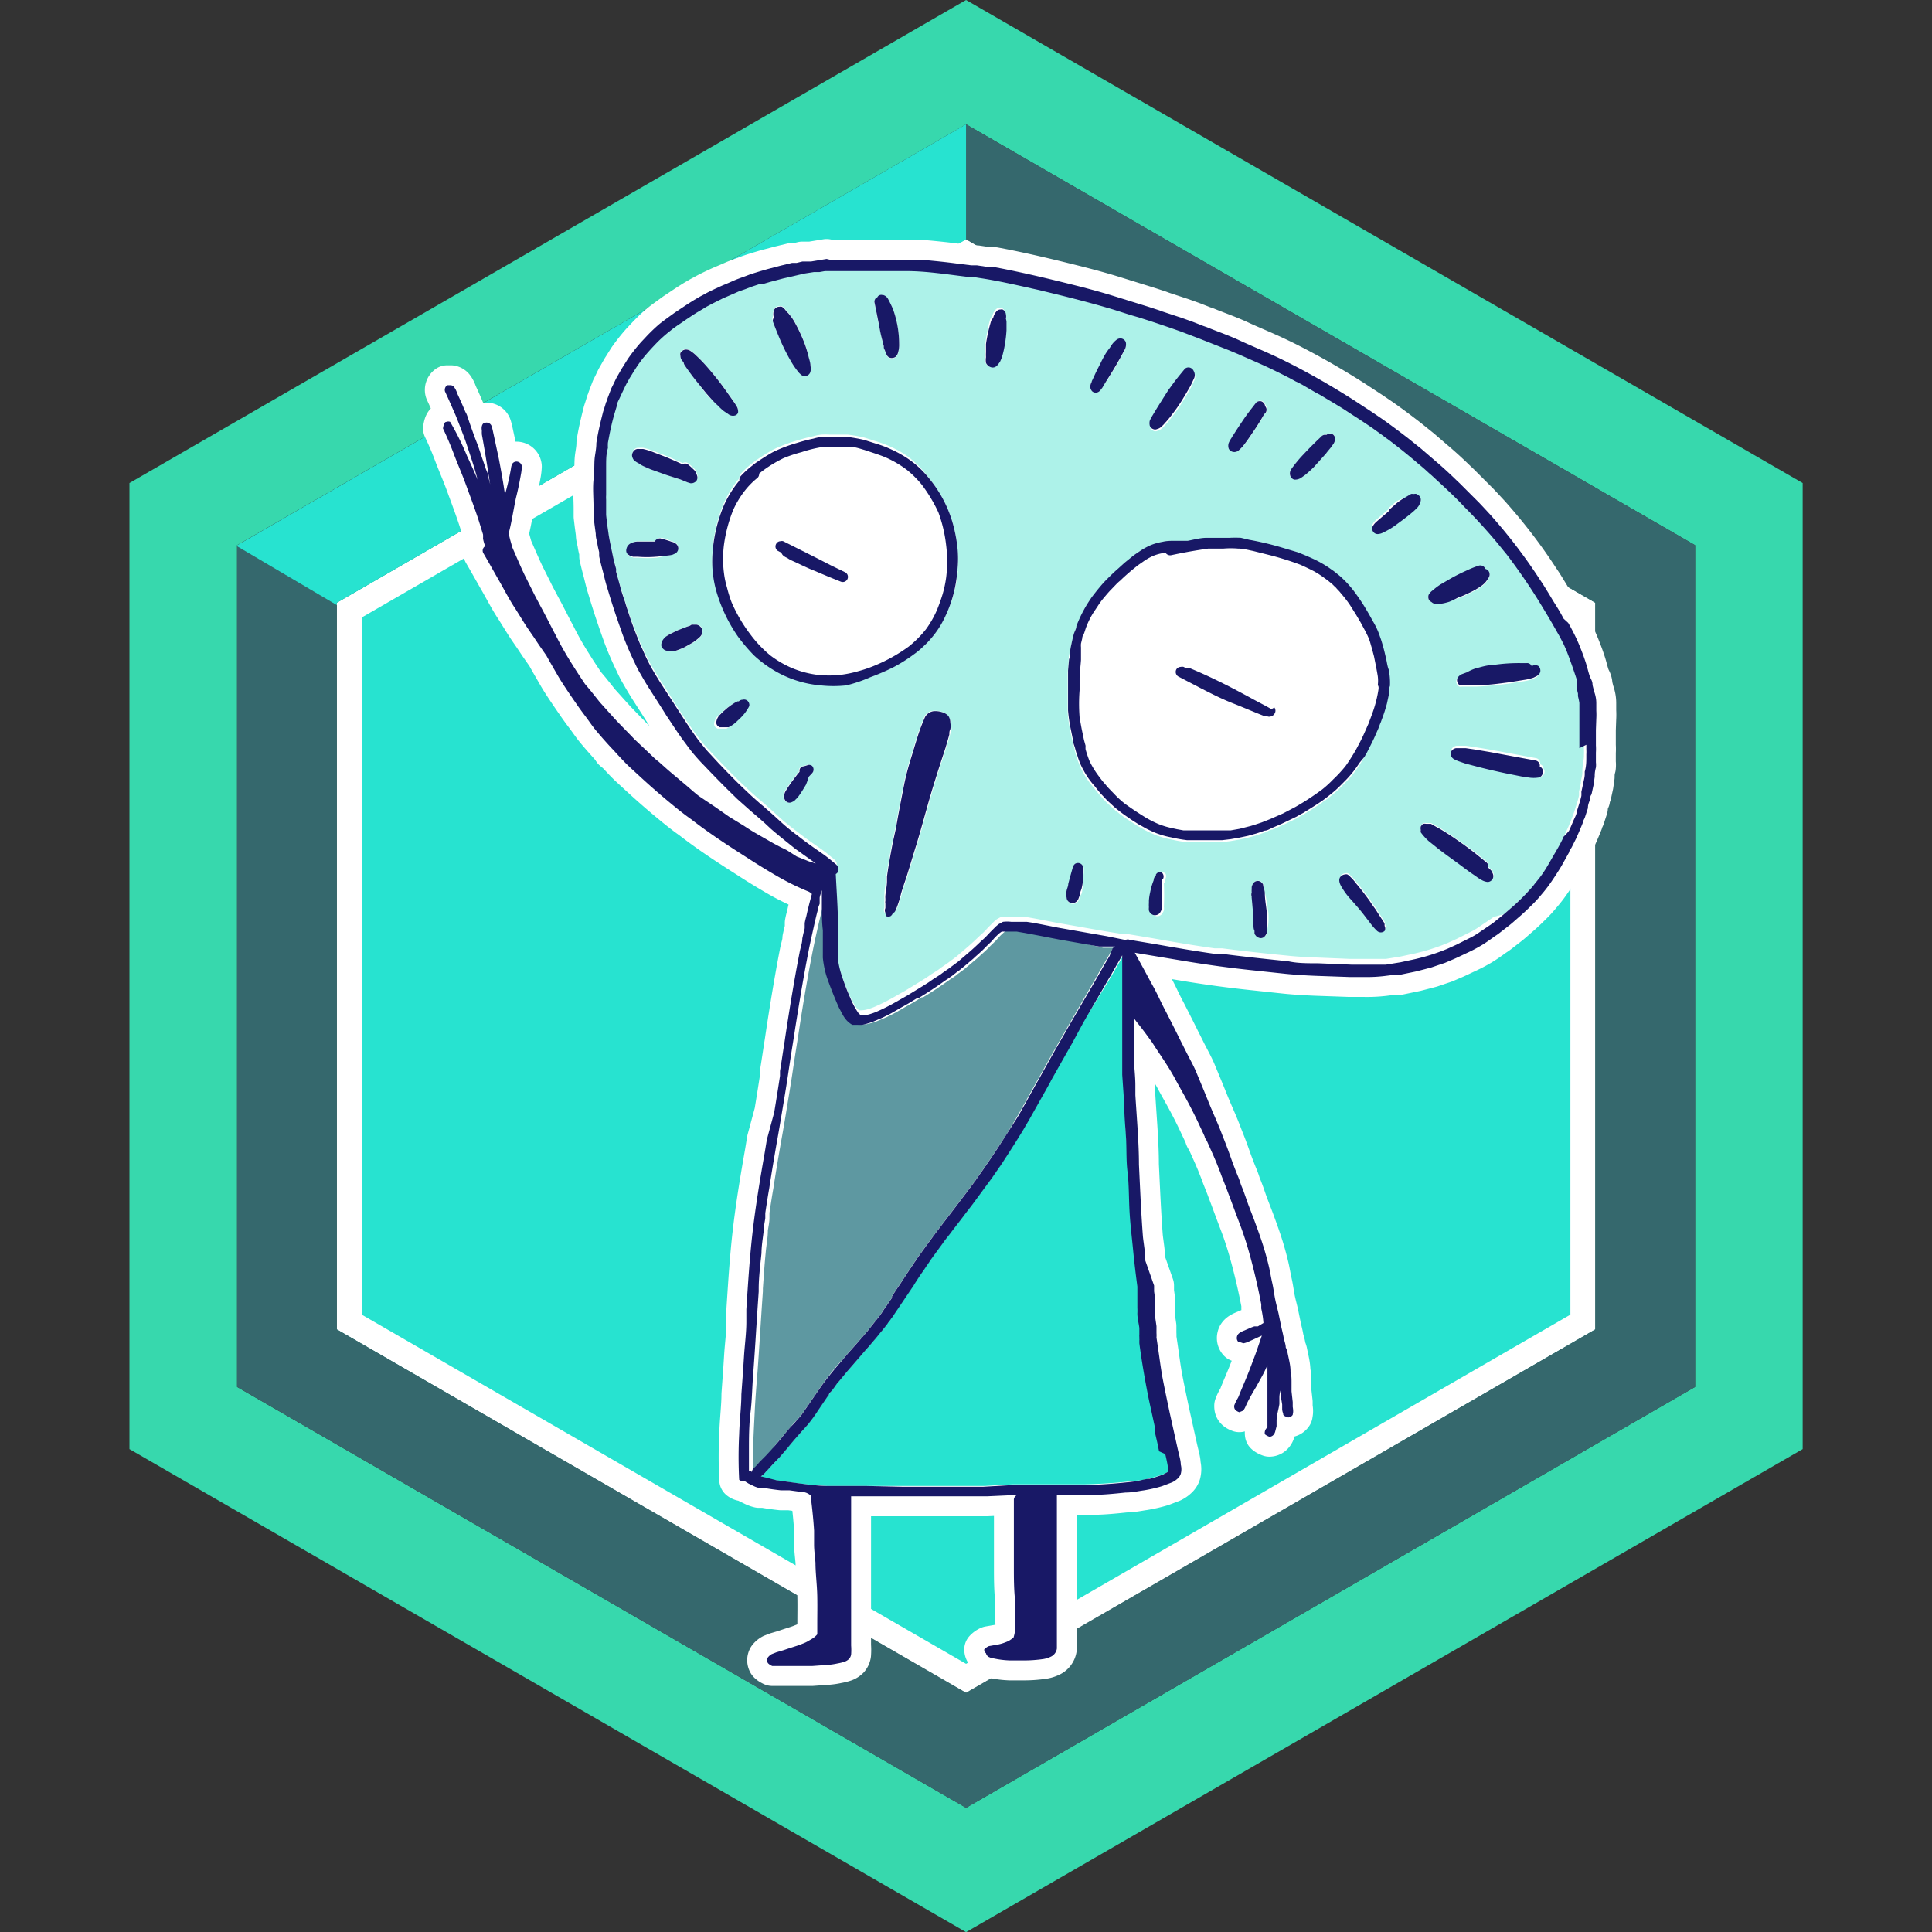 <svg xmlns="http://www.w3.org/2000/svg" viewBox="0 0 200 200" version="1.1" id="svg270"><rect x="0" y="0" width="200" height="200" fill="#333333" stroke="none"/><defs id="defs4"><style id="style2">.cls-2{fill:#27e3d0}.cls-3,.cls-6{fill:#fff}.cls-6{stroke:#fff;stroke-linejoin:round;stroke-width:2px}.cls-7{fill:#ccc}.cls-10{fill:#181866}</style></defs><g id="Layer_2" data-name="Layer 2" transform="matrix(2.062 0 0 2.062 13.402 0)"><g id="Empty_State" data-name="Empty State"><path d="M42 0L0 24.25v48.5L42 97l42-24.25v-48.5zm36.6 69.63L42 90.76 5.4 69.63V27.37L42 6.24l36.6 21.13z" id="path8" fill="#37d8ad"/><path class="cls-2" id="polygon10" fill="#27e3d0" d="M73.59 30.26L42 12.02 10.41 30.26v36.48L42 84.98l31.59-18.24z"/><path class="cls-3" d="M42 13.47L72.34 31v35L42 83.53 11.66 66V31L42 13.47M42 12L10.41 30.26v36.48L42 85l31.59-18.26V30.26z" id="path12" fill="#fff"/><path class="cls-3" id="polygon14" fill="#fff" d="M42 90.76L5.41 69.63V27.37L42 6.24 5.41 27.37v42.26z"/><path class="cls-3" id="polygon16" fill="#fff" d="M78.6 27.37L42 6.24l36.6 21.13v42.26L42 90.76l36.6-21.13z"/><path id="polygon18" fill="none" d="M73.59 66.74V30.26L42 12.02v3.11L12.98 31.89l-2.57-1.51v36.36L42 84.98z"/><path id="polygon20" fill="#35686d" d="M42 84.98L10.41 66.74V30.38l-5-2.95v42.2L42 90.76l36.6-21.13V27.37L42 6.24v5.78l31.59 18.24v36.48z"/><path class="cls-2" id="polygon22" fill="#27e3d0" d="M5.41 27.43l5 2.95v-.12L42 12.02V6.24L5.41 27.37z"/><path class="cls-6" d="M62.52 32.92l-.12-.45c-.06-.19-.12-.38-.19-.56-.07-.18-.24-.46-.36-.69l-.23-.39-.29-.46c-.09-.14-.19-.27-.29-.4l-.18-.21c-.06-.08-.13-.14-.19-.21a.57.57 0 00-.11-.11l-.1-.1-.23-.19-.29-.21-.21-.14-.19-.11q-.34-.18-.69-.33a15 15 0 00-1.57-.49l-.8-.2c-.25-.05-.5-.09-.76-.12a4.34 4.34 0 00-.72 0h-.77l-.33.05c-.51.08-1 .17-1.52.28a.28.28 0 01-.29-.11H52a2.35 2.35 0 00-.52.14 2.9 2.9 0 00-.54.31l-.26.18c-.13.11-.27.21-.4.33-.13.12-.31.27-.46.42a2.09 2.09 0 00-.22.2l-.24.25c-.14.14-.26.29-.38.43a3.91 3.91 0 00-.3.41l-.22.33a4 4 0 00-.33.65c-.07.16-.12.32-.18.48-.06.16 0 .12-.05.17l-.06.25a1.06 1.06 0 000 .19v.63c0 .3 0 .61-.07.91-.07.3 0 .41 0 .61a8.79 8.79 0 000 1.36c0 .23.08.47.13.71l.09.43.08.29a1.21 1.21 0 000 .18 5.84 5.84 0 00.2.59 4.45 4.45 0 00.52.83 3.25 3.25 0 00.23.29c.07.07.12.15.19.22l.29.3a4.69 4.69 0 00.57.52c.28.2.56.39.85.57a5.25 5.25 0 00.81.43 3.86 3.86 0 00.66.2l.27.06.33.06h2.36l.45-.08.55-.14.23-.07.33-.11.43-.17.64-.28.61-.32a12.92 12.92 0 001.17-.75l.18-.13a5.47 5.47 0 00.56-.51 6.56 6.56 0 00.62-.67c.17-.23.31-.47.46-.71.15-.24.17-.32.26-.48.09-.16.29-.62.43-.93 0-.13.11-.26.15-.4.04-.14.12-.33.17-.5a6.28 6.28 0 00.19-.86v-.17a1.7 1.7 0 000-.45c-.12-.36-.19-.7-.26-1.05zm-5.09 3a.28.28 0 01-.16.12.24.24 0 01-.2 0L57 36a44.6 44.6 0 01-1.6-.65c-.53-.23-1.05-.47-1.56-.73L52.6 34a.27.27 0 01-.09-.36.27.27 0 01.22-.12v0a.32.32 0 01.14 0l.15.08a.21.21 0 01.2 0c1.09.45 2.13 1 3.17 1.56l.64.34.25.14v0h.06a.27.27 0 01.09.36z" id="path26" fill="#fff" stroke="#fff" stroke-width="2" stroke-linejoin="round"/><path class="cls-6" id="polygon28" fill="#fff" stroke="#fff" stroke-width="2" stroke-linejoin="round" d="M59.87 39.64v-.01z"/><path class="cls-6" d="M40.61 25.75a7.64 7.64 0 00-.82-1.37 5 5 0 00-.76-.76 5.26 5.26 0 00-1.1-.64c-.24-.1-.49-.18-.73-.26l-.3-.1c-.22-.06-.45-.11-.68-.15h-.88a4.87 4.87 0 00-.54 0 6.56 6.56 0 00-1.06.26 6.78 6.78 0 00-.9.3 6.46 6.46 0 00-1.13.67l-.11.09a.25.25 0 01-.08.21 3.91 3.91 0 00-.61.61 4.73 4.73 0 00-.61 1 7.29 7.29 0 00-.46 1.72 5.64 5.64 0 000 1.48 4.37 4.37 0 00.15.7 6.28 6.28 0 00.24.69 7.73 7.73 0 00.95 1.62 6 6 0 001 1.05 5.15 5.15 0 001.06.62 4.9 4.9 0 001.23.34 5.14 5.14 0 001.3 0 5.69 5.69 0 00.84-.18 6.24 6.24 0 00.86-.3 8.13 8.13 0 001.65-.93 5.38 5.38 0 00.86-.86 5 5 0 00.57-1c.1-.25.19-.5.27-.76A5.69 5.69 0 0041 29a6.5 6.5 0 000-1.59 7 7 0 00-.39-1.66zM35.7 29.2l-.3-.12-.32-.08-.76-.32c-.21-.08-.41-.18-.61-.27l-.34-.16-.2-.09L33 28a.65.65 0 01-.18-.15.35.35 0 01-.08-.13l-.17-.09a.26.26 0 01-.09-.36.25.25 0 01.22-.13.22.22 0 01.13 0l1.65.83.74.37.69.34a.26.26 0 01-.2.48z" id="path30" fill="#fff" stroke="#fff" stroke-width="2" stroke-linejoin="round"/><path class="cls-6" id="polygon32" fill="#fff" stroke="#fff" stroke-width="2" stroke-linejoin="round" d="M59.64 39.81l.05-.04z"/><path class="cls-6" d="M50.14 58.92c0-.52 0-1-.07-1.55S50 56.16 50 55.46L49.87 54v-.46-1.67-2.09V48l-.07.13c-.19.32-.35.6-.51.89l-.07.11-1.39 2.27-.54 1-.54.95-.53.94-.06.12-.24.43-.81 1.44-.28.48-.14.23c-.14.22-.25.41-.37.59l-.23.36-.33.51-.1.15-.06.08-.08.12-.27.39-.86 1.17-.14.19-.34.44-.21.28-.44.57-.15.2c-.12.15-.24.3-.35.46l-.14.19-.43.59-.14.21-.07.1-.12.18-.21.3c-.11.17-.22.33-.32.5l-.14.21-.95 1.41-.05.06a1.33 1.33 0 01-.14.19l-.06.09-.1.13-.16.2-.06.07-.25.31-.13.15-.21.25-.18.2-.43.5-.52.6-.38.46-.09.1-.17.24-.09.12c-.06.07-.11.15-.16.22l-.09.12-.36.53-.08.12-.06.09a7.52 7.52 0 01-.47.64c-.1.11-.19.22-.29.32l-.28.32c-.14.16-.27.31-.42.5l-.42.49-.33.34-.11.12-.19.21-.06.06a1.1 1.1 0 01-.25.23l.3.07v0l.47.07 1 .14c.54.07 1.08.12 1.63.15h7.88l1.38-.08h3.6a26.22 26.22 0 002.66-.19c.27 0 .51-.08.73-.13a5.9 5.9 0 00.68-.22l.24-.13v-.07a.24.24 0 000-.12c0-.22-.08-.45-.14-.7v-.09l-.09-.44-.1-.43v-.24c-.12-.54-.23-1-.34-1.57-.18-.91-.34-1.82-.46-2.74v-.15a.25.25 0 000-.08v-.1a.22.22 0 010-.08v-.36c0-.24-.07-.49-.1-.73a2.7 2.7 0 000-.28V64.6c-.08-.6-.15-1.19-.21-1.79-.06-.6-.11-1.26-.15-1.89-.04-.63-.46-1.34-.49-2z" id="path36" fill="#fff" stroke="#fff" stroke-width="2" stroke-linejoin="round"/><path class="cls-6" d="M32.48 72.48l.26-.31c.16-.2.34-.4.51-.6.17-.2.22-.24.31-.34.09-.1.11-.13.17-.2l.41-.59.08-.12.49-.71c.35-.49.74-1 1.08-1.34l.32-.38c.32-.35.63-.71.94-1.07l.06-.08.55-.69.05-.07.09-.13.08-.13.07-.09.14-.21.18-.26v-.08l.29-.44c.1-.14.19-.28.28-.42l.06-.09.17-.26c.11-.16.22-.32.32-.48a2.83 2.83 0 00.17-.25l.42-.58.5-.68 1.17-1.53.31-.41.12-.16.1-.13.05-.07c.11-.15.22-.29.32-.44l.31-.44.31-.45.33-.49.08-.12.12-.19.3-.45.56-.94c.1-.16.19-.34.27-.48l.11-.19.2-.37.13-.23.25-.45.1-.17c.42-.76.84-1.51 1.27-2.25l.27-.48 1.29-2.23.41-.72.3-.51.17-.29a.28.28 0 01.13-.11h-.58L47 47.15l-1.14-.22-.64-.12-.41-.07H44l-.1.07a3.83 3.83 0 00-.29.28l-.1.12-.26.25-.07.07c-.15.16-.32.31-.48.45l-.13.12-.46.39-.15.12a1 1 0 01-.2.15l-.11.09a.39.39 0 00-.1.08l-.21.15-.11.07c-.37.26-.8.56-1.23.82l-.16.1h-.07l-.46.28-.39.22-.38.22c-.17.1-.35.18-.5.26l-.52.22a3.55 3.55 0 01-.52.15 2 2 0 01-.24 0h-.26a1.18 1.18 0 01-.28-.22 1.61 1.61 0 01-.21-.3l-.19-.36c-.11-.25-.21-.49-.31-.74s-.22-.56-.31-.84a4.73 4.73 0 01-.18-.91v-.53V46.67c0-.4 0-.8-.05-1.21v-.78c-.05.16-.08.27-.11.39s0 .12 0 .18v.11c0 .09-.05.18-.08.27a47.7 47.7 0 00-.47 2.07c-.28 1.42-.51 2.81-.67 3.86v0c-.08.54-.17 1.07-.25 1.6l-.08.53c-.09.63-.2 1.27-.3 1.89-.1.62-.2 1.21-.31 1.81-.13.76-.26 1.51-.37 2.25-.07.39-.13.79-.2 1.25v.26c0 .21-.05.42-.08.63 0 .37-.08.75-.11 1.12-.06.6-.1 1.23-.14 1.79v.14l-.06.88c-.06.93-.13 2.08-.21 3.18-.06.72-.11 1.37-.14 2-.03.63-.07 1.29-.08 1.94v1a.2.2 0 01.15.06.28.28 0 01.11-.21 2.39 2.39 0 00.22-.23l.06-.07.3-.31q.09-.3.33-.59z" id="path38" fill="#fff" stroke="#fff" stroke-width="2" stroke-linejoin="round"/><path class="cls-6" d="M73.15 36.7v-.45-1.14a3.4 3.4 0 00-.07-.34v-.13l-.07-.29a.65.65 0 010-.13v-.31c-.15-.5-.33-1-.52-1.46l-.49-.27-.19-.37-.33-.58c-.24-.42-.48-.83-.74-1.24-.26-.41-.52-.82-.8-1.22s-.54-.76-.82-1.13l-.12-.17-.3-.37c-.17-.2-.36-.43-.56-.65-.36-.41-.74-.81-1.12-1.19-.53-.54-1.08-1.06-1.63-1.57l-.14-.12c-.17-.16-.35-.32-.54-.47l-.16-.1-.35-.29-.27-.22-.28-.22-.14-.11c-.16-.12-.28-.22-.42-.31l-.09-.16-.5-.36-.22-.15-.48-.32-.39-.25-.41-.25-.49-.3-.22-.13-.45-.27-.26-.14-.43-.25-.24-.14-.19-.13h-.15l-.33-.18c-.49-.25-1-.5-1.49-.72l-.27-.1-.5-.22-.32-.14-.43-.18-1.52-.6-.92-.35-.54-.19-.56-.19-.42-.14-.47-.15-.23-.07c-.45-.14-1-.31-1.5-.46C48 15 47 14.69 46 14.45l-.24-.06c-1-.22-2-.46-3-.61l-.44-.07h-.26c-1-.12-2-.25-3-.28H34.88l-.28.05h-.28l-.45.07-.35.08-.34.08-.4.09-.34.09-.34.09-.34.1h-.16l-.42.14-.31.12-.32.11-.2.09-.6.26-.52.26-.15.08-.17.09-.16.1-.32.19-.19.12-.3.2-.29.2-.18.12-.25.18-.11.09a6.75 6.75 0 00-.79.72c-.19.2-.4.43-.6.68a6.79 6.79 0 00-.41.59l-.07.11-.18.29-.07.13-.08.14-.07.14-.21.44c-.1.24-.16.39-.21.55l-.12.4c-.1.35-.18.7-.25 1.06l-.07.37a2.34 2.34 0 000 .26c0 .34-.07.67-.09 1-.02.33 0 .91 0 1.37a1.52 1.52 0 000 .22v.78l.06.52c0 .25.07.48.11.71.04.23.11.52.16.78s.11.47.17.69v.14a25.143 25.143 0 00.39 1.35l.06.17c.07.25.16.5.24.75.15.44.33.91.55 1.45l.07.14c.11.26.23.52.36.77.13.25.28.5.43.74l.09.15.33.51.15.23c.43.7.93 1.48 1.46 2.19.16.21.31.39.44.54l.55.58c.26.27.65.68 1.06 1.08l.57.54.45.4.16.13.53.47c.22.2.41.38.6.54.19.16.41.33.61.48.38.3.78.58 1.17.85a6.26 6.26 0 01.51.39l.17.14a.5.5 0 01.16.21.38.38 0 010 .15.26.26 0 01-.13.16c0 .89.07 1.74.11 2.6V47.92a4.51 4.51 0 00.2.84l.07.21.08.22c.07.19.15.39.23.57l.06.14a4 4 0 00.38.7l.12.12a1.33 1.33 0 00.5-.07 2.89 2.89 0 00.39-.15 9.25 9.25 0 00.83-.42l.42-.24.18-.1.26-.16.23-.14.31-.19.27-.17.26-.18.33-.21.16-.12.29-.2.47-.35.14-.12.42-.36c.22-.19.43-.39.64-.59a2.83 2.83 0 00.25-.24l.16-.17.09-.09.19-.19.13-.11.22-.12a1.71 1.71 0 01.42 0h.78c.33.05.68.12 1 .18l.56.11 1.59.28.86.15.93.15h.25l1.2.2c1.12.2 2.13.37 3.13.51v0h.38c1.1.14 2.18.26 3.22.36.45.05.93.08 1.5.1l1.7.07h1.8l.74-.12.74-.16a10.18 10.18 0 001.32-.4l.3-.12.44-.2.14-.07.62-.31a3.88 3.88 0 00.48-.3l.49-.33.14-.1.51-.13.56-.48a10.7 10.7 0 00.82-.83 2.11 2.11 0 00.19-.23c.21-.26.37-.47.51-.68.14-.21.33-.54.46-.78s.31-.53.43-.78L72 42a2.79 2.79 0 00.15-.3l.09-.2.09-.21c.1-.25.16-.41.21-.56l.06-.19.06-.19.06-.2.05-.2a1.46 1.46 0 000-.2l.09-.42c0-.16.06-.32.08-.47v-.13c0-.28.06-.51.08-.74v-.11a2.18 2.18 0 000-.25v-.93zM37.46 15l.09-.06a.19.19 0 01.14-.11.18.18 0 01.1 0h.05a.46.46 0 01.14.07.58.58 0 01.1.12l.09.17c.06.13.13.26.18.4a5.16 5.16 0 01.29 1.69 1.32 1.32 0 01-.08.52l-.07.11a.3.3 0 01-.18.08.27.27 0 01-.28-.13 1.28 1.28 0 01-.11-.27c0-.06 0-.13-.05-.19l-.12-.47c0-.17-.08-.35-.11-.53l-.24-1.19a.27.27 0 01.06-.21zm-5.11.56a.29.29 0 01.27-.19.28.28 0 01.13 0 .61.61 0 01.17.15l.07.09.1.1.15.19a2.9 2.9 0 01.2.33 8.34 8.34 0 01.38.8 5.61 5.61 0 01.26.79c0 .18.08.35.11.53a.62.62 0 010 .27.29.29 0 01-.25.23v0a.31.31 0 01-.27-.11.63.63 0 01-.11-.12 3.8 3.8 0 01-.36-.53c-.12-.21-.23-.43-.34-.64-.11-.21-.19-.42-.28-.63-.09-.21-.19-.47-.28-.71a.25.25 0 010-.22.64.64 0 01.05-.33zm-7.07 7.09a.29.29 0 01.1-.12.29.29 0 01.2-.05H25.79a3.19 3.19 0 01.44.13l.44.17c.37.14.74.3 1.1.47a.26.26 0 01.27 0v0a3.08 3.08 0 01.27.24.53.53 0 01.12.14 1.22 1.22 0 01.07.17.3.3 0 010 .23.25.25 0 01-.11.12.33.33 0 01-.22.05l-.17.01-.34-.14-.66-.22-.81-.29-.32-.14a1.35 1.35 0 01-.26-.15 1.51 1.51 0 01-.23-.21.47.47 0 01-.11-.25.29.29 0 01.01-.16zM26.46 28a5.29 5.29 0 01-.89 0h-.25l-.15-.05-.11-.07v0a.26.26 0 01-.06-.18.29.29 0 010-.16.4.4 0 01.19-.27.83.83 0 01.34-.1H26.42a.28.28 0 01.18-.17h.06c.19 0 .37.1.56.17a.49.49 0 01.23.11.3.3 0 01.1.27.34.34 0 01-.13.2l-.16.07a1.89 1.89 0 01-.41.1 2.6 2.6 0 01-.39.08zm2.18 4a2.33 2.33 0 01-.35.27l-.39.22a4.22 4.22 0 01-.45.18 1.54 1.54 0 01-.3 0h-.13a.3.3 0 01-.18-.08.41.41 0 01-.1-.13.34.34 0 010-.17.51.51 0 01.12-.23.47.47 0 01.1-.1l.04-.06.1-.06.41-.2.44-.17.18-.06a.15.15 0 01.13-.05h.18a.36.36 0 01.23.08.33.33 0 01.1.3.45.45 0 01-.13.26zm.3-12.24l-.58-.76c-.17-.22-.34-.45-.5-.69a.3.3 0 01-.05-.16.2.2 0 01-.09-.09.38.38 0 01-.07-.21.29.29 0 010-.15.35.35 0 01.1-.11.3.3 0 01.18-.06.39.39 0 01.21.06 1.76 1.76 0 01.3.24 7.4 7.4 0 01.55.57 15 15 0 011.05 1.33l.26.37.1.14.05.09a.46.46 0 01.1.24.32.32 0 010 .14.24.24 0 01-.15.13.38.38 0 01-.35-.08l-.21-.14a2.52 2.52 0 01-.3-.27 3 3 0 01-.31-.31c-.1-.04-.23-.19-.29-.3zM31 35.53a2.35 2.35 0 01-.24.37 2.81 2.81 0 01-.34.35 1.63 1.63 0 01-.45.33H29.52l-.08-.05a.25.25 0 01-.09-.2.64.64 0 01.22-.41 1.8 1.8 0 01.2-.19v0l.15-.13.19-.14.17-.11.14-.07v0h.06v0a.27.27 0 01.19-.08.26.26 0 01.26.26.23.23 0 01.07.07zm3.27 3.3l-.17.17a3.29 3.29 0 01-.17.39c-.12.2-.24.4-.38.59a.86.86 0 01-.13.14.52.52 0 01-.11.1l-.11.05a.26.26 0 01-.34-.16.34.34 0 010-.28.31.31 0 01.06-.13 1.32 1.32 0 01.12-.2c.15-.23.32-.45.49-.67l.08-.09v-.09a.26.26 0 01.11-.17 1.66 1.66 0 00.33-.09.27.27 0 01.17.06.27.27 0 01.05.38zm7-2.3c0 .09 0 .18-.05.27l-.07.25-.12.41c-.18.55-.36 1.1-.53 1.65-.34 1.07-.61 2.16-.94 3.24-.17.54-.33 1.09-.5 1.63-.09.26-.18.52-.26.79a5.19 5.19 0 01-.25.79.51.51 0 01-.09.16l-.08.05a.29.29 0 01-.12.15.34.34 0 01-.2 0 .38.38 0 01-.16-.12.27.27 0 010-.23v-.24a.24.24 0 010-.12v-.12a.76.76 0 010-.15c0-.24.05-.48.08-.72L38 44v0c.08-.59.19-1.17.3-1.75l.15-.68.09-.51c.1-.55.2-1.08.31-1.62.11-.54.25-1.05.41-1.56.09-.29.17-.57.26-.85a8.22 8.22 0 01.3-.83v.07-.08 0l.09-.21a.58.58 0 01.47-.3h.06a1.18 1.18 0 01.45.1.67.67 0 01.19.14.61.61 0 01.13.27.86.86 0 01.03.34zM38 44.4v-.14 0zm3.59-15.73a6.34 6.34 0 01-.67 2.33 4.53 4.53 0 01-.65 1 4 4 0 01-.4.42 3.8 3.8 0 01-.49.41 7.69 7.69 0 01-1.05.66 11.5 11.5 0 01-1.14.49 7.16 7.16 0 01-1.21.31 6 6 0 01-1.27 0 5.47 5.47 0 01-2.36-.76 5.89 5.89 0 01-1-.75 9 9 0 01-.8-.94 7.76 7.76 0 01-1-2 5.54 5.54 0 01-.27-2.29 7.47 7.47 0 01.55-2.27 5.27 5.27 0 01.54-.95 3.92 3.92 0 01.25-.32.32.32 0 01.07-.23 4.77 4.77 0 01.52-.48l.23-.18c.28-.19.57-.38.86-.54a7.25 7.25 0 011.2-.46 8.67 8.67 0 01.84-.22 2.33 2.33 0 01.38-.08 3.24 3.24 0 01.44 0h.9a7.35 7.35 0 01.84.15l.6.19a5.4 5.4 0 01.76.29 5.12 5.12 0 01.52.27A4.7 4.7 0 0140.13 24a6.18 6.18 0 011.17 2.17 7.59 7.59 0 01.25 1.26 5.22 5.22 0 01.01 1.24zM44 16.56a6.31 6.31 0 01-.09.76 5 5 0 01-.12.53 2.33 2.33 0 01-.11.28 1.49 1.49 0 01-.15.2.31.31 0 01-.14.09.29.29 0 01-.16 0 .37.37 0 01-.14-.07.44.44 0 01-.12-.15.92.92 0 010-.29 1.93 1.93 0 010-.24v-.42a8.06 8.06 0 01.23-1.19.34.34 0 01.11-.17.73.73 0 01.17-.34.25.25 0 01.2-.09.2.2 0 01.11 0 .44.44 0 01.11.09.38.38 0 01.05.15v0a.51.51 0 01.05.3 1 1 0 010 .17v.39zm25.83 16.8h.27a.25.25 0 01.26.16.29.29 0 01.35 0 .3.3 0 01.08.18.26.26 0 01-.07.22.73.73 0 01-.09.08l-.18.09a2.48 2.48 0 01-.39.1l-.81.13c-.55.07-1.09.13-1.64.15h-.71a.37.37 0 01-.14 0 .22.22 0 01-.13-.15.26.26 0 01.07-.3.45.45 0 01.14-.1v0l.27-.1a2.29 2.29 0 01.37-.12c.28-.07.57-.12.86-.17a8.72 8.72 0 011.48-.17zm-4.6-3.46a.67.67 0 01.19-.22l.12-.1a3.06 3.06 0 01.29-.21l.55-.32q.36-.19.72-.36a5 5 0 01.64-.26.27.27 0 01.34.16v0a.34.34 0 01.12.06.28.28 0 01.09.17c0 .16-.09.28-.17.4a1.1 1.1 0 01-.25.23 3.76 3.76 0 01-.55.32l-.3.14a2.85 2.85 0 01-.31.12 3.81 3.81 0 01-.44.15 2.68 2.68 0 01-.49.11h-.23a.44.44 0 01-.19-.07.26.26 0 01-.14-.15.35.35 0 010-.17zm-6.93-6.27a1.19 1.19 0 01.09-.15l.07-.09a6 6 0 01.52-.61q.42-.45.87-.87a.26.26 0 01.17-.09h.08a.27.27 0 01.17-.06.25.25 0 01.17.06.42.42 0 01.08.12.23.23 0 010 .14.49.49 0 01-.06.17v0l-.14.2c-.08.1-.17.2-.25.31l-.6.67a5.66 5.66 0 01-.44.4l-.21.15a.58.58 0 01-.34.09.3.3 0 01-.22-.19.39.39 0 01.03-.25zm-3.08-1.42a1.57 1.57 0 01.14-.25 1.4 1.4 0 01.1-.16c.17-.27.34-.53.52-.79s.4-.54.6-.8a.25.25 0 01.2-.09.22.22 0 01.17.07.23.23 0 01.09.18.25.25 0 01.07.23.25.25 0 01-.11.17v0l-.18.31-.22.35c-.22.32-.43.65-.67.95a1.89 1.89 0 01-.2.2.33.33 0 01-.28.09.3.3 0 01-.24-.18.45.45 0 010-.28zM51.35 21l.12-.2.17-.28.41-.65c.06-.09.11-.18.18-.27l.27-.37.18-.23.32-.39a.27.27 0 01.37 0 .28.28 0 01.08.11.41.41 0 010 .4l-.15.32c-.12.21-.24.42-.37.63a7.57 7.57 0 01-.44.66l-.26.34c-.07.08-.13.16-.2.23a1.62 1.62 0 01-.18.19.49.49 0 01-.24.14.23.23 0 01-.2 0 .27.27 0 01-.14-.14.6.6 0 010-.23 1.51 1.51 0 01.08-.26zm-3.06-1.76a.5.5 0 01.05-.13l.12-.26c.08-.17.17-.35.26-.52a5.36 5.36 0 01.28-.53 3.06 3.06 0 01.21-.29v0a1.63 1.63 0 01.11-.17 1.1 1.1 0 01.21-.22.32.32 0 01.21-.08.29.29 0 01.27.19.57.57 0 01-.08.42l-.2.37v0q-.19.36-.42.72l-.2.32-.11.14-.15.25-.07.09a.37.37 0 01-.13.12.27.27 0 01-.26 0 .22.22 0 01-.1-.09.29.29 0 01-.05-.13.45.45 0 01.05-.25zM47.89 44v.33a3 3 0 01-.06.32c0 .1 0 .21-.09.31a2.09 2.09 0 01-.08.23.34.34 0 01-.26.19.29.29 0 01-.22-.07.28.28 0 01-.1-.2.87.87 0 010-.36c0-.11.05-.22.08-.33.07-.28.15-.56.23-.84a.34.34 0 01.11-.17.27.27 0 01.41.16v.23c0 .06-.02.09-.02.2zm4.11.17c0 .06 0 .11-.07.17a11.72 11.72 0 010 1.19.51.51 0 010 .17.76.76 0 01-.09.18.31.31 0 01-.37.09.34.34 0 01-.18-.21.85.85 0 010-.17 1.27 1.27 0 010-.2v-.07 0-.06a2.57 2.57 0 01.06-.4 3.38 3.38 0 01.18-.62v0a.3.3 0 01.11-.23v-.05a.27.27 0 01.35-.13.26.26 0 01.01.3zm5.13 2.51a1.16 1.16 0 010 .18.48.48 0 01-.13.14.26.26 0 01-.31.06.29.29 0 01-.15-.12.22.22 0 01-.05-.08v-.14c0-.1 0-.21-.05-.31s0-.23 0-.34l-.09-1a.15.15 0 010-.07.28.28 0 010-.2.88.88 0 010-.17v-.1a.46.46 0 01.12-.24.27.27 0 01.37 0 .3.3 0 01.09.13v.06c0 .06.06.23.08.35.07.33.12.66.17 1a3.88 3.88 0 010 .48 2 2 0 01-.05.33zm5.9 0a.28.28 0 01-.37 0 2.89 2.89 0 01-.29-.32l-.23-.3c-.16-.21-.32-.42-.5-.62l-.27-.31a3.46 3.46 0 01-.49-.65c-.09-.17-.19-.44 0-.58a.35.35 0 01.17-.06.23.23 0 01.11 0 .49.49 0 01.14.11 2.43 2.43 0 01.3.34c.2.23.38.47.56.71a3.62 3.62 0 01.22.32l.21.29c.14.23.29.45.43.67a.36.36 0 010 .09.27.27 0 01-.02.32zm.16-11.79l-.09.42a8 8 0 01-.27.83 1.34 1.34 0 01-.07.18l-.09.24-.18.41c-.12.27-.26.53-.39.79L62 38l-.23.38a5.59 5.59 0 01-.68.86c-.17.17-.34.35-.52.51-.18.16-.35.29-.53.43v0l-.11.08v0l.07-.06v0c-.24.18-.5.34-.75.5l-.34.21-.17.09-.17.1-.75.36-.44.19c-.13 0-.26.11-.4.15l-.41.14-.43.12-.42.09-.46.08-.42.05h-1.77a7.27 7.27 0 01-.79-.14 4.25 4.25 0 01-.72-.2 5.86 5.86 0 01-.57-.26l-.19-.11-.15-.08-.36-.23-.39-.26c-.16-.12-.32-.24-.47-.37v0l-.37-.34-.32-.34-.11-.13-.19-.24a4 4 0 01-.54-.76 3.51 3.51 0 01-.33-.77 2.91 2.91 0 01-.12-.39c0-.13-.07-.26-.1-.39l-.11-.54a7.77 7.77 0 01-.14-.95v-.59-.62-.8l.05-.56c0-.15 0-.3.06-.45.06-.15.05-.28.08-.41.03-.13.06-.28.1-.41.04-.13.09-.27.13-.4a6.4 6.4 0 01.39-.84c.09-.17.2-.33.3-.49.1-.16.17-.23.25-.34.08-.11.37-.45.57-.66.2-.21.38-.38.59-.56l.32-.29.37-.3c.12-.1.25-.18.38-.27a3.28 3.28 0 01.58-.32 2.94 2.94 0 01.58-.16c.2 0 .4 0 .6-.05H53.11c.32-.06.63-.11.95-.15h1.14a5.63 5.63 0 01.58 0l.42.07a15 15 0 011.64.39l.77.23c.29.11.57.23.85.36a5.59 5.59 0 01.75.43l.14.1a1.66 1.66 0 01.21.16 3 3 0 01.33.28 5.09 5.09 0 01.58.65c.17.23.33.46.48.7.15.24.31.52.45.78a3.65 3.65 0 01.35.75c0 .14.1.28.14.43.04.15.14.54.2.81s0 .3.08.45a3.24 3.24 0 01.06.82c0 .07-.01.22-.04.38zm1.06-9.15c-.22.18-.46.35-.7.53a3.76 3.76 0 01-.61.36.65.65 0 01-.26.08.27.27 0 01-.26-.13.26.26 0 010-.28.87.87 0 01.2-.23l.64-.55h-.06l.4-.35A2.48 2.48 0 0164 25l.36-.16a.15.15 0 01.09 0h.06a.28.28 0 01.13 0l.08.05a.29.29 0 01.1.26.68.68 0 01-.21.34c-.12.06-.24.16-.36.26zm4.2 18.34a.31.31 0 01-.25.16.78.78 0 01-.25-.07 2.21 2.21 0 01-.36-.23c-.23-.15-.45-.31-.66-.47-.45-.32-.91-.63-1.34-1l-.35-.28a2.79 2.79 0 01-.4-.44v0a.28.28 0 010-.12.37.37 0 010-.18.69.69 0 01.11-.13.49.49 0 01.16 0v0h.24l.1.06.36.2c.52.31 1 .68 1.48 1l.32.25.53.43a.26.26 0 01.08.27.16.16 0 01.08.06l.09.09.06.1a.32.32 0 010 .31zM70.73 39a1.56 1.56 0 01-.43 0l-.4-.06-.8-.16c-.57-.12-1.12-.25-1.68-.4l-.34-.09-.38-.13-.17-.16a.34.34 0 01-.17-.2.29.29 0 010-.13.25.25 0 01.11-.17.39.39 0 01.15-.06h.48l.41.06.78.13 1.83.34.49.09a.26.26 0 01.21.31.23.23 0 01.17.22.26.26 0 01-.26.41z" id="path40" fill="#fff" stroke="#fff" stroke-width="2" stroke-linejoin="round"/><path class="cls-6" d="M41.11 35.94a.67.67 0 00-.19-.14 1.18 1.18 0 00-.45-.1h-.06a.58.58 0 00-.47.3l-.09.21v0a8.22 8.22 0 00-.3.83c-.09.28-.17.56-.26.85-.16.51-.3 1-.41 1.56-.11.56-.21 1.07-.31 1.62l-.09.51-.15.68c-.11.58-.22 1.16-.3 1.75v.23c0 .24-.06.48-.08.72a.76.76 0 000 .15v.12a.24.24 0 000 .12v.24a.27.27 0 000 .23.38.38 0 00.05.18.34.34 0 00.2 0 .29.29 0 00.12-.15l.08-.05a.51.51 0 00.09-.16 5.19 5.19 0 00.25-.79c.08-.27.17-.53.26-.79.17-.54.33-1.09.5-1.63.33-1.08.6-2.17.94-3.24.17-.55.35-1.1.53-1.65l.12-.41.07-.25c0-.09 0-.18.05-.27a.86.86 0 000-.32.61.61 0 00-.1-.35z" id="path42" fill="#fff" stroke="#fff" stroke-width="2" stroke-linejoin="round"/><path class="cls-6" id="polygon44" fill="#fff" stroke="#fff" stroke-width="2" stroke-linejoin="round" d="M38.03 43.95l-.01.07z"/><path class="cls-6" id="polygon48" fill="#fff" stroke="#fff" stroke-width="2" stroke-linejoin="round" d="M37.97 44.4l.02-.16v.02z"/><path class="cls-6" id="polygon52" fill="#fff" stroke="#fff" stroke-width="2" stroke-linejoin="round" d="M59.99 40.19l-.01.01-.08.07.1-.08z"/><path class="cls-6" d="M41.3 26.16A6.18 6.18 0 0040.13 24a4.7 4.7 0 00-1.35-1.16 5.12 5.12 0 00-.52-.27 5.4 5.4 0 00-.76-.29l-.6-.19a7.35 7.35 0 00-.84-.15h-.9a3.24 3.24 0 00-.44 0 2.33 2.33 0 00-.38.08 8.67 8.67 0 00-.84.22 7.25 7.25 0 00-1.2.46c-.29.16-.58.35-.86.54l-.23.18a4.77 4.77 0 00-.52.48.32.32 0 00-.07.23 3.92 3.92 0 00-.25.32 5.27 5.27 0 00-.54.95 7.47 7.47 0 00-.55 2.27 5.54 5.54 0 00.27 2.29 7.76 7.76 0 001 2 9 9 0 00.8.94 5.89 5.89 0 001 .75 5.47 5.47 0 002.36.76 6 6 0 001.27 0 7.16 7.16 0 001.21-.41 11.5 11.5 0 001.14-.49 7.69 7.69 0 001.05-.66 3.8 3.8 0 00.49-.41 4 4 0 00.4-.42 4.53 4.53 0 00.65-1 6.34 6.34 0 00.64-2.35 5.22 5.22 0 000-1.25 7.59 7.59 0 00-.26-1.26zM41 29a5.69 5.69 0 01-.18.84c-.08.26-.17.51-.27.76a5 5 0 01-.57 1 5.38 5.38 0 01-.86.86 8.13 8.13 0 01-1.65.93 6.24 6.24 0 01-.86.3 5.69 5.69 0 01-.84.18 5.14 5.14 0 01-1.3 0 4.9 4.9 0 01-1.23-.34 5.15 5.15 0 01-1.06-.62 6 6 0 01-1-1.05 7.73 7.73 0 01-.95-1.62 6.28 6.28 0 01-.23-.74 4.37 4.37 0 01-.15-.7 5.64 5.64 0 010-1.48 7.29 7.29 0 01.46-1.72 4.73 4.73 0 01.61-1 3.91 3.91 0 01.61-.61.25.25 0 00.08-.21l.11-.09a6.46 6.46 0 011.12-.69 6.78 6.78 0 01.9-.3 6.56 6.56 0 011.06-.26 4.87 4.87 0 01.54 0H36.22c.23 0 .46.09.68.15l.3.1c.24.08.49.16.73.26a5.26 5.26 0 011.1.64 5 5 0 01.76.76 7.64 7.64 0 01.82 1.37 7 7 0 01.39 1.65A6.5 6.5 0 0141 29z" id="path54" fill="#fff" stroke="#fff" stroke-width="2" stroke-linejoin="round"/><path class="cls-6" d="M63.11 33.17c-.06-.27-.12-.54-.2-.81-.08-.27-.09-.29-.14-.43a3.65 3.65 0 00-.35-.75q-.21-.39-.45-.78c-.15-.24-.31-.47-.48-.7a5.09 5.09 0 00-.58-.65 3 3 0 00-.33-.28 1.66 1.66 0 00-.21-.16l-.14-.1a5.59 5.59 0 00-.75-.43c-.28-.13-.56-.25-.85-.36l-.77-.23a15 15 0 00-1.64-.39l-.42-.1a5.63 5.63 0 00-.58 0h-1.14c-.32 0-.63.09-.95.15H52.47c-.2 0-.4 0-.6.05a2.94 2.94 0 00-.58.16 3.28 3.28 0 00-.58.32c-.13.09-.26.17-.38.27l-.37.3-.32.29c-.21.18-.4.37-.59.56-.19.19-.39.43-.57.66-.18.23-.17.22-.25.34-.08.12-.21.32-.3.49a6.4 6.4 0 00-.39.84c0 .13-.09.26-.13.4-.04.14-.07.27-.1.41-.03.14-.06.27-.08.41-.02.14 0 .3-.06.45l-.05.56v2.01a7.77 7.77 0 00.14.95l.11.54c0 .13.06.26.1.39a2.91 2.91 0 00.12.39 3.51 3.51 0 00.33.77 4 4 0 00.54.76l.19.24.11.13.32.34.37.34v0c.15.13.31.25.47.37l.39.27.36.23.15.08.19.11a5.86 5.86 0 00.57.26 4.25 4.25 0 00.72.2 7.27 7.27 0 00.79.14h1.77l.42-.05.46-.08.42-.09.43-.12.41-.14c.14 0 .27-.1.4-.15l.44-.19.75-.36.17-.1.17-.09.34-.21c.25-.16.51-.32.75-.5v0c.18-.14.36-.28.53-.43.17-.15.35-.34.52-.51a5.59 5.59 0 00.68-.86L62 38l.13-.23c.13-.26.27-.52.39-.79l.18-.41.09-.24a1.34 1.34 0 00.07-.18 8 8 0 00.27-.83l.09-.42c0-.16 0-.31.06-.46a3.24 3.24 0 00-.06-.82c-.06-.15-.08-.3-.11-.45zm-.4 1.41a6.28 6.28 0 01-.19.86c-.05.17-.11.34-.17.5-.06.16-.1.27-.15.4-.14.31-.27.63-.43.93-.16.3-.17.33-.26.48-.09.15-.29.48-.46.71a6.56 6.56 0 01-.62.67 5.47 5.47 0 01-.56.51v0l-.18.13v0a12.92 12.92 0 01-1.17.75l-.61.32-.64.28-.43.17-.33.11-.23.07-.55.14-.45.08h-2.36l-.33-.06-.27-.06a3.86 3.86 0 01-.66-.2 5.25 5.25 0 01-.81-.43c-.29-.18-.57-.37-.85-.57a4.69 4.69 0 01-.57-.52l-.29-.3c-.07-.07-.12-.15-.19-.22a3.25 3.25 0 01-.23-.29 4.45 4.45 0 01-.52-.83 5.84 5.84 0 01-.2-.59 1.21 1.21 0 010-.18l-.08-.29-.09-.43c-.05-.24-.09-.48-.13-.71a8.79 8.79 0 010-1.36v-.61c0-.21.05-.61.07-.91v-.63a1.06 1.06 0 010-.19l.06-.25s0-.11.05-.17c.05-.06.11-.32.18-.48a4 4 0 01.33-.65l.22-.33a3.91 3.91 0 01.3-.41c.12-.14.24-.29.38-.43l.24-.25a2.09 2.09 0 01.22-.2c.15-.15.31-.29.46-.42.15-.13.27-.22.4-.33l.26-.18a2.9 2.9 0 01.54-.31 2.35 2.35 0 01.52-.14h.09a.28.28 0 00.29.11c.51-.11 1-.2 1.52-.28l.33-.05h.77a4.34 4.34 0 01.72 0c.26 0 .51.07.76.12l.8.2a15 15 0 011.57.49q.34.15.69.33l.19.11.21.14.29.21.23.19.1.1a.57.57 0 01.11.11c.06.07.13.13.19.21L61 30c.1.13.2.26.29.4l.29.46.23.39c.12.23.25.45.36.69.11.24.13.37.19.56l.12.45c.07.35.14.69.19 1a1.7 1.7 0 010 .45c.05.06.04.12.04.18z" id="path56" fill="#fff" stroke="#fff" stroke-width="2" stroke-linejoin="round"/><path class="cls-6" id="polygon58" fill="#fff" stroke="#fff" stroke-width="2" stroke-linejoin="round" d="M60 40.19l.01-.01z"/><path class="cls-6" id="polygon60" fill="#fff" stroke="#fff" stroke-width="2" stroke-linejoin="round" d="M60 40.19l.01-.01-.02.01z"/><path class="cls-6" d="M57.33 35.6v0l-.25-.14-.64-.34c-1-.55-2.08-1.11-3.17-1.56a.21.21 0 00-.2 0l-.15-.08a.32.32 0 00-.14 0v0a.27.27 0 00-.22.12.27.27 0 00.09.36l1.19.62c.51.26 1 .51 1.56.73.56.22 1.06.44 1.6.65h.12a.24.24 0 00.2 0 .28.28 0 00.16-.12.27.27 0 000-.32z" id="path62" fill="#fff" stroke="#fff" stroke-width="2" stroke-linejoin="round"/><path class="cls-6" id="polygon64" fill="#fff" stroke="#fff" stroke-width="2" stroke-linejoin="round" d="M39.85 36.21l-.01.01z"/><path class="cls-6" id="polygon66" fill="#fff" stroke="#fff" stroke-width="2" stroke-linejoin="round" d="M39.81 36.3l.03-.07v-.01z"/><path class="cls-6" d="M35.21 28.38l-.74-.38-1.65-.83a.22.22 0 00-.13 0 .25.25 0 00-.22.13.26.26 0 00.09.36l.17.09a.35.35 0 00.08.13.65.65 0 00.19.12l.18.11.2.09.34.16c.2.09.4.19.61.27l.76.32.32.13.3.12a.26.26 0 00.2-.48z" id="path68" fill="#fff" stroke="#fff" stroke-width="2" stroke-linejoin="round"/><path class="cls-6" id="polygon70" fill="#fff" stroke="#fff" stroke-width="2" stroke-linejoin="round" d="M39.84 36.22l.01-.01z"/><path class="cls-6" d="M73.64 36.08a3.52 3.52 0 000-.4v-.35c0-.11 0-.32-.11-.62l-.08-.32c0-.08 0-.16-.09-.33s-.15-.5-.26-.83c-.11-.33-.15-.43-.28-.76a8.37 8.37 0 00-.35-.76l-.12-.23-.12-.21-.23-.21c-.13-.25-.24-.44-.43-.74s-.22-.37-.44-.72c-.1-.17-.21-.34-.32-.5a26.47 26.47 0 00-2.35-3.1l-.14-.16-.39-.42-.17-.18-.45-.45-.14-.14-.38-.38-.19-.18c-.36-.35-.72-.68-1.1-1l-.65-.56-.66-.53c-.44-.34-.89-.68-1.35-1l-.47-.32-.87-.57c-.92-.59-1.86-1.14-2.83-1.65-.49-.26-1-.51-1.49-.73-.49-.22-1-.43-1.45-.64-.45-.21-1-.41-1.41-.57l-.22-.09-.2-.07-.51-.2-.53-.19-1-.33-.16-.06-.52-.17-1.77-.55c-1-.31-2.06-.57-3.13-.83-.79-.19-1.59-.37-2.39-.53l-.47-.09h-.28l-.6-.09h-.28l-.65-.08c-.59-.08-1.18-.14-1.76-.19H35.21L35 13l-.79.13h-.43l-.29.07h-.23l-.58.14-.61.16-.18.05-.27.08-.26.08-.24.08-.21.08c-.19.07-.4.14-.6.23l-.25.11-.31.13-.18.08-.17.08c-.19.09-.38.18-.57.29l-.19.1-.29.17-.24.15-.17.11-.24.16-.33.22c-.23.17-.52.37-.78.58a8.59 8.59 0 00-.72.7l-.18.19a9.16 9.16 0 00-.67.85l-.25.4c-.08.12-.13.22-.24.41-.11.19-.09.16-.13.24l-.1.21-.11.22-.19.5s0 .08-.07.19l-.06.2c-.05.16-.09.27-.1.32-.12.47-.25 1-.33 1.53 0 .32-.07.57-.09.82-.02.25 0 .54-.05 1-.05.46 0 .92 0 1.51v.36l.05.42.06.45c0 .08 0 .17.07.42a2.93 2.93 0 00.05.29l.05.21v.21c.05.23.11.47.18.73.07.26.12.51.21.8.09.29.15.5.23.75.16.51.33 1 .51 1.51s.41 1.05.66 1.56a5.14 5.14 0 00.32.61c.12.22.25.43.38.64.3.47.6.93.89 1.4l.52.78c.11.16.23.34.36.51.13.17.31.43.49.64.18.21.34.39.52.57.36.38.72.75 1.09 1.12l.56.55.64.57.5.43.26.23.3.28c.39.34.8.66 1.22 1l.8.57.24.17-.36-.11-.6-.24-.5-.32-.33-.16-.34-.18-.82-.47c-.23-.13-.45-.27-.66-.41L30.1 41l-.7-.49-.76-.51c-.12-.08-.23-.18-.34-.27l-.3-.26-.76-.64-.2-.17-.46-.41a3 3 0 01-.27-.23l-.24-.23-.72-.68-.21-.22-.44-.45-.26-.27-.2-.22-.63-.7-.47-.59-.27-.32c-.22-.33-.44-.66-.65-1a15.46 15.46 0 01-.81-1.43c-.26-.48-.51-1-.76-1.45-.14-.27-.29-.54-.42-.81l-.4-.8c-.12-.25-.23-.5-.34-.75l-.27-.62-.07-.25a4.46 4.46 0 01-.11-.46c.14-.53.22-1.08.36-1.76.1-.39.18-.78.25-1.18a2.7 2.7 0 00.05-.41.27.27 0 00-.21-.24.25.25 0 00-.29.14.87.87 0 00-.05.22 12.34 12.34 0 01-.3 1.29c-.08-.6-.19-1.18-.3-1.77l-.3-1.4a2.68 2.68 0 00-.07-.27.27.27 0 00-.34-.16c-.1 0-.19.15-.15.38v.19c.13.72.25 1.44.36 2.17l.06.35-.11-.44c0-.12-.07-.23-.11-.34-.1-.31-.21-.61-.31-.92-.1-.31-.19-.51-.28-.76-.09-.25-.2-.55-.3-.86-.1-.31-.11-.25-.16-.38l-.11-.26-.16-.36-.12-.26a1 1 0 00-.14-.29.25.25 0 00-.17-.11h-.19a.29.29 0 00-.11.31L16 20l.12.27.25.57c.14.34.27.69.39 1 .12.31.19.54.28.81.09.27.2.6.29.9l.15.53c-.17-.39-.34-.78-.52-1.16a13.89 13.89 0 00-.86-1.74.25.25 0 00-.19 0c-.07 0-.13.07-.17.33.2.42.38.84.54 1.27.16.43.41 1 .6 1.52s.39 1.05.57 1.58c.09.26.17.53.3.95a1.48 1.48 0 010 .21 2 2 0 00.11.38.26.26 0 00-.1.34c.27.46.53.93.8 1.4.27.47.54 1 .82 1.41l.43.69c.15.24.31.47.47.7l.28.42.37.53c.18.33.37.65.57 1 .2.35.6.94.92 1.4.15.22.31.44.47.65.16.21.31.44.48.65.17.21.61.72.94 1.06l.18.2c.19.2.38.41.58.6l.63.58q.61.56 1.23 1.08c.42.35.84.7 1.27 1 .9.7 1.85 1.32 2.81 1.93q.69.45 1.41.87a13 13 0 001.67.83.58.58 0 01.17.12l-.12.45-.1.4-.06.27a3.38 3.38 0 00-.08.34v.23c0 .1-.05.21-.07.31l-.05.23c0 .24-.1.48-.14.72-.15.76-.27 1.46-.38 2.11-.11.65-.26 1.6-.37 2.35-.08.49-.15 1-.23 1.48v.24c-.09.6-.19 1.22-.29 1.83L32 57.21l-.11.67c-.22 1.25-.46 2.67-.62 4.09-.14 1.25-.22 2.52-.3 3.76v.63c0 .53-.07 1.07-.11 1.61l-.05.78-.09 1.25c0 .6-.09 1.3-.11 2a21.87 21.87 0 000 2.29.34.34 0 00.28.07l.19.12.27.13a1.34 1.34 0 00.26.09h.25c.28.05.57.09.85.12H33.14l.59.08a.68.68 0 01.5.21v.25c.06.49.11 1 .14 1.48v.7c0 .31.05.61.07.92 0 .52.08 1.1.09 1.68.01.58 0 .88 0 1.33v.58a1.13 1.13 0 01-.24.21l-.17.1a1.66 1.66 0 01-.33.16c-.16.07-.33.12-.64.22l-.33.11-.34.1-.23.09a.63.63 0 00-.2.17.28.28 0 000 .28s.06.08.22.15h2l.83-.06a3.5 3.5 0 00.45-.07 2.37 2.37 0 00.36-.09.59.59 0 00.22-.14.44.44 0 00.1-.22 3 3 0 000-.45v-.41-7.08h6.82l1.53-.07a.26.26 0 00-.18.24V78.64c0 .6 0 1.19.07 1.78v1a2.1 2.1 0 01-.09.8l-.19.13a1.07 1.07 0 01-.19.09 2.13 2.13 0 01-.45.13l-.4.07a.68.68 0 00-.24.17.25.25 0 00.09.19.3.3 0 00.13.18.79.79 0 00.26.08 4.48 4.48 0 00.81.1h.63a6.85 6.85 0 001.05-.07 1.34 1.34 0 00.4-.13.52.52 0 00.19-.17.5.5 0 00.09-.23v-.36-.86-1.24-1.14-1-3.11h1.69c.6 0 1.19-.06 1.76-.12.34 0 .63-.07.92-.11a7.06 7.06 0 00.91-.21l.5-.19a1.07 1.07 0 00.28-.19.54.54 0 00.16-.24.89.89 0 000-.46c0-.22-.08-.45-.17-.86l-.39-1.76c-.12-.57-.25-1.18-.37-1.81-.08-.46-.14-.93-.2-1.34l-.09-.61a1.42 1.42 0 000-.22v-.35l-.07-.48V65.2l-.05-.37v-.29L51 63.29c0-.4-.08-.83-.12-1.2-.09-1.17-.14-2.37-.2-3.63 0-1.05-.1-2.19-.18-3.48v-.49c0-.45-.06-.91-.08-1.37v-.77a1.93 1.93 0 010-.24v-1l.15.2q.34.42.66.87c.11.14.2.29.31.46l.14.21c.16.24.32.48.47.72.15.24.29.48.42.73l.11.2.29.52c.27.49.53 1 .76 1.5.07.15.14.29.25.54 0 .07.07.15.11.22l.34.76.14.33.19.48.08.22.21.53.1.27c.18.47.37 1 .57 1.52.2.52.38 1.08.53 1.63.15.55.28 1.08.4 1.63l.06.28.11.55v.21a4.59 4.59 0 01.11.73l-.28.17h-.18a2.34 2.34 0 00-.3.12l-.26.11c-.13.06-.28.13-.31.29a.28.28 0 00.07.26s.07 0 .25.07a1.25 1.25 0 00.34-.12l.18-.08.41-.19-.07.21-.12.35c-.09.27-.19.54-.28.77-.15.41-.32.83-.53 1.32l-.12.29a1.54 1.54 0 01-.08.19 2.35 2.35 0 00-.19.39c0 .11 0 .24.26.33l.19-.08a.82.82 0 00.13-.23l.09-.19c.13-.26.28-.52.42-.75l.25-.45c.1-.18.19-.35.33-.66v3.12A.35.35 0 0057 72s.06.07.23.13a.27.27 0 00.19-.08.4.4 0 00.1-.18l.07-.27v-.27c0-.28.1-.56.14-.84v-.27c0-.12 0-.24.07-.45v.32l.07.42v.25a.65.65 0 00.05.2c0 .08 0 .12.25.2a.28.28 0 00.23-.13c0-.06.05-.12 0-.4v-.24l-.06-.54v-.44c0-.18 0-.37-.05-.55 0-.33-.08-.59-.16-1a1 1 0 00-.08-.21c0-.17-.08-.34-.11-.52s-.09-.39-.13-.59l-.12-.59c-.06-.26-.13-.51-.18-.77-.05-.26-.08-.52-.14-.78-.06-.26-.1-.53-.16-.79s-.14-.56-.22-.83c-.15-.51-.33-1-.52-1.52l-.28-.73c-.09-.24-.17-.49-.26-.73s-.11-.26-.15-.39a4.26 4.26 0 00-.14-.38c-.05-.12-.2-.5-.29-.75-.09-.25-.18-.51-.28-.77-.1-.26-.19-.48-.28-.72-.2-.51-.43-1-.63-1.5s-.41-1-.63-1.53c-.11-.25-.24-.49-.37-.74s-.25-.5-.38-.75c-.24-.49-.5-1-.74-1.47-.14-.26-.27-.53-.4-.8s-.24-.47-.37-.7c-.26-.49-.54-1-.8-1.47l.41.07 2.34.39c1 .16 2 .3 3.14.42l1.69.18c.5.05 1 .08 1.5.1l1.7.06h.79A7.32 7.32 0 0063 49l.48-.06h.29l.82-.17.39-.1.38-.1.38-.13.3-.1.35-.15c.22-.09.44-.2.76-.35a7.49 7.49 0 00.69-.36c.24-.14.46-.3.71-.48a2.83 2.83 0 00.28-.2l.18-.14.18-.14c.19-.14.37-.31.58-.49.21-.18.43-.39.6-.56a5.92 5.92 0 00.5-.54 7.17 7.17 0 00.51-.66c.17-.25.31-.46.51-.79l.39-.7c0-.09.1-.18.14-.27l.1-.2.1-.2c.12-.27.24-.54.35-.82 0-.08.07-.17.1-.26l.15-.46c0-.09 0-.18.11-.43 0-.08 0-.17.07-.26l.1-.46.06-.42c0-.12 0-.25.06-.47a1.15 1.15 0 000-.26v-.49a2.85 2.85 0 000-.36v-.48-.29zm-42 37.31l-.06.07a2.39 2.39 0 01-.22.23.28.28 0 00-.11.21.2.2 0 00-.15-.06v-1c0-.65 0-1.29.08-1.94.08-.65.08-1.31.14-2 .08-1.1.15-2.25.21-3.18l.06-.88v-.14c0-.56.08-1.19.14-1.79 0-.37.07-.75.11-1.12 0-.21.05-.42.08-.63v-.26c.07-.46.13-.86.2-1.25.11-.74.24-1.49.37-2.25.11-.6.21-1.21.31-1.81.1-.6.21-1.26.3-1.89l.08-.53c.08-.53.17-1.06.25-1.6v0c.16-1 .39-2.44.67-3.86.07-.35.15-.71.23-1.07.08-.36.16-.72.24-1 0-.09.05-.18.08-.27v-.11-.18c0-.06.06-.23.11-.39v.8c0 .41 0 .81.05 1.21V48.08a4.73 4.73 0 00.18.91c.09.28.2.56.31.84.11.28.2.49.31.74l.19.36a1.61 1.61 0 00.21.3 1.18 1.18 0 00.28.22h.26a2 2 0 00.24 0 3.55 3.55 0 00.52-.15l.52-.22c.15-.08.33-.16.5-.26l.38-.22.39-.22.46-.28h.07l.16-.1c.43-.26.86-.56 1.23-.82l.11-.07.21-.15a.39.39 0 01.1-.08l.11-.09a1 1 0 00.2-.15l.15-.12.46-.39.13-.12c.16-.14.33-.29.48-.45l.07-.07.26-.25.1-.12a3.83 3.83 0 01.29-.28l.1-.07H44.55l.41.07.64.12 1.14.22 1.94.34h.8a.28.28 0 00-.13.11l-.15.37-.3.51-.41.72-1.29 2.21-.27.48c-.43.74-.85 1.49-1.27 2.25l-.1.17-.25.45-.13.23-.2.37-.11.19c-.08.14-.17.32-.27.48L44 57l-.29.45-.12.19-.08.12-.33.49-.31.45-.31.44c-.1.15-.21.29-.32.44l-.05.07-.1.13-.12.16-.31.41-1.17 1.53-.5.68-.42.58a2.83 2.83 0 01-.17.25c-.1.16-.21.32-.32.48l-.17.26-.06.09c-.09.14-.18.28-.28.42l-.29.44v.08l-.18.26-.14.21-.07.09-.08.13-.09.13-.05.07-.55.69-.06.08c-.31.36-.62.72-.94 1.07l-.32.38c-.34.39-.73.85-1.08 1.34l-.49.71-.08.12-.41.59c-.06.07-.11.14-.17.2-.06.06-.18.21-.31.34-.13.13-.35.4-.51.6l-.26.31q-.24.28-.54.6zM50.39 62.8c.06.6.13 1.19.21 1.79v1.07a2.7 2.7 0 010 .28c0 .24.07.49.1.73v.36a.22.22 0 000 .08v.1a.25.25 0 010 .08v.15c.12.92.28 1.83.46 2.74.11.52.22 1 .34 1.57v.24l.1.43.09.44.31.14c.06.25.11.48.14.7a.24.24 0 010 .12v.07l-.24.13a5.9 5.9 0 01-.68.22c-.22 0-.46.09-.73.13a26.22 26.22 0 01-2.66.19h-3.58l-1.38.08h-4.08L37 74.6h-1.9c-.55 0-1.09-.08-1.63-.15l-1-.14-.47-.12v0l-.3-.07a1.1 1.1 0 00.25-.23l.06-.06.19-.21.11-.12.33-.34.42-.49c.15-.19.28-.34.42-.5l.28-.32c.1-.1.19-.21.29-.32a7.52 7.52 0 00.47-.64l.06-.09.08-.12.36-.53.09-.12c0-.07.1-.15.16-.22l.09-.12.17-.24.09-.1.38-.46.52-.6.43-.5.18-.2.21-.25.13-.15.25-.31.06-.07.16-.2.1-.13.06-.09a1.33 1.33 0 00.14-.19l.05-.06.95-1.41.14-.21c.1-.17.21-.33.32-.5l.21-.3.12-.18.07-.1.14-.21.43-.59.14-.19c.11-.16.23-.31.35-.46l.15-.2.44-.57.21-.28.34-.44.14-.19.86-1.17.27-.39.08-.12.06-.08.1-.15.33-.51.23-.36c.12-.18.23-.37.37-.59l.14-.23.28-.48.81-1.44.24-.43.06-.12.53-.94.54-.95.54-1 1.31-2.26.07-.11c.16-.29.32-.57.51-.89l.07-.13v6l.1 1.45c0 .7.08 1.39.1 1.91.02.52 0 1 .07 1.55s.06 1.33.1 2c.04.67.12 1.3.18 1.93zm-.09-12.41zm22.84-13v.23a2.18 2.18 0 010 .25V38c0 .23 0 .46-.08.74v.13c0 .15-.05.31-.08.47l-.09.42a1.46 1.46 0 010 .2l-.05.2-.06.2-.06.19-.06.19c0 .15-.11.31-.21.56l-.09.21-.09.2A2.79 2.79 0 0172 42l-.06.14c-.12.25-.26.49-.43.78-.17.29-.28.5-.46.78s-.3.42-.51.68a2.11 2.11 0 01-.19.23 10.7 10.7 0 01-.82.83l-.53.46-.52.42-.14.1-.49.33a3.88 3.88 0 01-.48.3l-.62.31-.14.07-.44.2-.3.12a10.18 10.18 0 01-1.32.4l-.74.16-.74.12h-1.69l-1.7-.07c-.57 0-1.05 0-1.5-.1-1-.1-2.12-.22-3.22-.36h-.38v0c-1-.14-2-.31-3.13-.51l-1.2-.2c-.05 0-.1-.06-.25 0l-.94-.19-.86-.15-1.59-.28-.56-.11c-.3-.06-.65-.13-1-.18h-.78a1.71 1.71 0 00-.42 0l-.22.12-.13.11-.19.19-.09.09-.16.17a2.83 2.83 0 01-.25.24c-.21.2-.42.4-.64.59l-.42.36-.14.12-.47.35-.29.2-.16.12-.33.21-.26.18-.27.17-.31.19-.23.14-.26.16-.18.1-.42.24a9.25 9.25 0 01-.83.42 2.89 2.89 0 01-.39.15 1.33 1.33 0 01-.5.07l-.12-.12a4 4 0 01-.38-.7l-.06-.14c-.08-.18-.16-.38-.23-.57l-.08-.22-.07-.21a4.51 4.51 0 01-.2-.84v-.53V47.04v-.56c0-.86-.07-1.71-.11-2.6a.26.26 0 00.13-.16.38.38 0 000-.15.5.5 0 00-.16-.21l-.17-.14a6.26 6.26 0 00-.51-.39c-.39-.27-.79-.55-1.17-.85-.2-.15-.41-.31-.61-.48-.2-.17-.38-.34-.6-.54l-.53-.47-.16-.13-.45-.4-.57-.54c-.41-.4-.8-.81-1.06-1.08l-.6-.65c-.13-.15-.28-.33-.44-.54-.53-.71-1-1.49-1.46-2.19l-.15-.23-.33-.51-.09-.15c-.15-.24-.3-.49-.43-.74s-.25-.51-.36-.77l-.07-.14c-.22-.54-.4-1-.55-1.45-.08-.25-.17-.5-.24-.75l-.06-.17c-.06-.19-.13-.39-.18-.59-.05-.2-.14-.5-.21-.76v-.14c-.06-.22-.12-.44-.17-.69-.05-.25-.11-.52-.16-.78s-.07-.46-.11-.71l-.06-.52v-.33-.15-.3a1.52 1.52 0 010-.22v-1.37c0-.46 0-.66.09-1a2.34 2.34 0 010-.26l.07-.37c.07-.36.15-.71.25-1.06l.12-.4c0-.16.11-.31.21-.55l.21-.44.07-.14.08-.14.07-.13.18-.29.07-.11a6.79 6.79 0 01.41-.59c.2-.25.41-.48.6-.68a6.75 6.75 0 01.79-.72l.11-.09.25-.18.18-.12.29-.2.3-.2.19-.12.32-.19.16-.1.17-.09.15-.08.52-.26.6-.26.2-.09.32-.11.31-.12.42-.14h.16l.34-.1.34-.09.34-.09.4-.09.34-.08.35-.08.45-.07h.28l.28-.05H39c1 0 2 .16 3 .28h.26l.44.07c1 .15 2 .39 3 .61l.24.06c1 .24 2.08.51 3.11.81.53.15 1 .32 1.5.46l.23.07.47.15.42.14.56.19.54.19.92.35 1.52.6.43.18.32.14.5.22.27.12c.5.22 1 .47 1.49.72l.33.18.15.07.17.09.24.14.43.25.26.14.45.27.22.13.49.3.38.25.39.25.48.32.22.15.5.36.14.11c.14.09.26.19.42.31l.14.11.28.22.27.22.35.29.17.15c.19.15.37.31.54.47l.14.12c.55.51 1.1 1 1.63 1.57.38.38.76.78 1.12 1.19.2.22.39.45.56.65l.3.37.14.17a29.458 29.458 0 011.62 2.35c.25.41.5.82.74 1.24l.33.58.19.37.12.27c.19.48.37 1 .52 1.46v.31a.65.65 0 000 .13l.07.29v.13a3.4 3.4 0 01.07.34v2.27z" id="path72" fill="#fff" stroke="#fff" stroke-width="2" stroke-linejoin="round"/><path class="cls-6" d="M70.8 38.49a.26.26 0 00-.21-.31l-.49-.09-1.83-.34-.78-.13-.41-.06h-.48a.39.39 0 00-.15.06.25.25 0 00-.11.17.29.29 0 000 .13.34.34 0 00.17.2l.17.08.38.13.34.09c.56.15 1.11.28 1.68.4l.8.16.4.06a1.56 1.56 0 00.43 0 .26.26 0 00.24-.28.23.23 0 00-.15-.27z" id="path76" fill="#fff" stroke="#fff" stroke-width="2" stroke-linejoin="round"/><path class="cls-6" d="M64.7 24.85l-.08-.05a.28.28 0 00-.13 0h-.06a.15.15 0 00-.09 0L64 25a2.48 2.48 0 00-.39.27l-.4.35h.06l-.64.55a.87.87 0 00-.2.23.26.26 0 000 .28.27.27 0 00.26.13.65.65 0 00.26-.08 3.76 3.76 0 00.61-.36c.24-.18.48-.35.7-.53.22-.18.24-.2.34-.3a.68.68 0 00.21-.34.29.29 0 00-.11-.35z" id="path78" fill="#fff" stroke="#fff" stroke-width="2" stroke-linejoin="round"/><path class="cls-6" id="polygon86" fill="#fff" stroke="#fff" stroke-width="2" stroke-linejoin="round" d="M24.27 37.68l.01.01z"/><path class="cls-6" d="M68.38 43.72l-.09-.09a.16.16 0 00-.08-.06.26.26 0 00-.08-.27l-.53-.43-.32-.25c-.48-.35-1-.72-1.48-1l-.36-.2-.1-.06h-.24v0a.49.49 0 00-.16 0 .69.69 0 00-.11.13.37.37 0 000 .18.28.28 0 000 .12v0a2.79 2.79 0 00.4.44l.35.28c.43.35.89.66 1.34 1 .21.16.43.32.66.47a2.21 2.21 0 00.36.23.78.78 0 00.25.07.31.31 0 00.25-.16.32.32 0 000-.27z" id="path88" fill="#fff" stroke="#fff" stroke-width="2" stroke-linejoin="round"/><path class="cls-6" id="polygon92" fill="#fff" stroke="#fff" stroke-width="2" stroke-linejoin="round" d="M17.7 21.68v.02h.01z"/><path class="cls-6" d="M48.38 19.68a.27.27 0 00.26 0 .37.37 0 00.13-.12l.07-.09.16-.27.12-.19.2-.32q.22-.36.42-.72v0l.2-.37a.57.57 0 00.08-.42.29.29 0 00-.27-.19.32.32 0 00-.21.08 1.1 1.1 0 00-.21.22 1.63 1.63 0 00-.11.17v0a3.06 3.06 0 00-.21.29 5.36 5.36 0 00-.28.53c-.09.17-.18.35-.26.52l-.12.26a.5.5 0 00-.05.13.45.45 0 00-.06.27.29.29 0 00.05.13.22.22 0 00.09.09z" id="path94" fill="#fff" stroke="#fff" stroke-width="2" stroke-linejoin="round"/><path class="cls-6" d="M51.39 21.54a.23.23 0 00.2 0 .49.49 0 00.24-.14 1.62 1.62 0 00.18-.19c.07-.07.13-.15.2-.23l.26-.34a7.57 7.57 0 00.44-.66c.13-.21.25-.42.37-.63l.15-.32a.41.41 0 000-.4.28.28 0 00-.08-.11.27.27 0 00-.37 0l-.32.39-.18.23-.27.37c-.07.09-.12.18-.18.27l-.41.65-.17.28-.12.2a1.51 1.51 0 00-.11.22.6.6 0 000 .23.27.27 0 00.17.18z" id="path96" fill="#fff" stroke="#fff" stroke-width="2" stroke-linejoin="round"/><path class="cls-6" d="M63 46.34c-.14-.22-.29-.44-.43-.67l-.21-.29a3.62 3.62 0 00-.22-.32c-.18-.24-.36-.48-.56-.71a2.43 2.43 0 00-.3-.34.49.49 0 00-.14-.11.23.23 0 00-.11 0 .35.35 0 00-.17.06c-.21.14-.11.41 0 .58a3.46 3.46 0 00.49.65l.27.31c.18.2.34.41.5.62l.23.3a2.89 2.89 0 00.29.32.28.28 0 00.37 0 .27.27 0 000-.26.36.36 0 00-.01-.14z" id="path98" fill="#fff" stroke="#fff" stroke-width="2" stroke-linejoin="round"/><path class="cls-6" d="M57 44.84c0-.12-.05-.23-.08-.35-.03-.12 0 0 0-.06a.3.3 0 00-.09-.13.27.27 0 00-.37 0 .46.46 0 00-.12.24v.1a.88.88 0 000 .17.28.28 0 000 .2.15.15 0 000 .07l.09 1v.34c0 .11 0 .21.05.31v.14a.22.22 0 00.05.08.29.29 0 00.15.12A.26.26 0 0057 47a.48.48 0 00.1-.17 1.16 1.16 0 000-.18 2 2 0 000-.34 3.88 3.88 0 000-.48c-.03-.33-.1-.66-.1-.99z" id="path104" fill="#fff" stroke="#fff" stroke-width="2" stroke-linejoin="round"/><path class="cls-6" d="M17.7 21.68v0-.05.05z" id="path106" fill="#fff" stroke="#fff" stroke-width="2" stroke-linejoin="round"/><path class="cls-6" d="M67.15 33.75l-.27.1v0a.45.45 0 00-.14.1.26.26 0 00-.07.3.22.22 0 00.13.15.37.37 0 00.14 0h.71c.55 0 1.09-.08 1.64-.15l.81-.13a2.48 2.48 0 00.39-.1l.18-.09a.73.73 0 00.09-.08.26.26 0 00.07-.22.3.3 0 00-.08-.18.29.29 0 00-.35 0 .25.25 0 00-.26-.16h-.27a8.72 8.72 0 00-1.44.1c-.29 0-.58.1-.86.17a2.29 2.29 0 00-.42.19z" id="path108" fill="#fff" stroke="#fff" stroke-width="2" stroke-linejoin="round"/><path class="cls-6" d="M65.54 30.32h.23a2.68 2.68 0 00.49-.11 3.81 3.81 0 00.44-.21 2.85 2.85 0 00.31-.12l.3-.14a3.76 3.76 0 00.55-.32 1.1 1.1 0 00.25-.23c.08-.12.2-.24.17-.4a.28.28 0 00-.09-.17.34.34 0 00-.12-.06v0a.27.27 0 00-.34-.16 5 5 0 00-.64.26q-.36.16-.72.36l-.55.32a3.06 3.06 0 00-.29.21l-.12.1a.67.67 0 00-.19.22.35.35 0 000 .2.26.26 0 00.14.15.44.44 0 00.18.1z" id="path110" fill="#fff" stroke="#fff" stroke-width="2" stroke-linejoin="round"/><path class="cls-6" d="M55.42 22.69a.33.33 0 00.28-.09 1.89 1.89 0 00.2-.2c.24-.3.45-.63.67-.95l.22-.35.18-.31v0a.25.25 0 00.11-.17.25.25 0 00-.07-.23.23.23 0 00-.09-.18.22.22 0 00-.17-.07.25.25 0 00-.2.09c-.2.26-.41.52-.6.8s-.35.52-.52.79a1.4 1.4 0 00-.1.16 1.57 1.57 0 00-.14.25.45.45 0 000 .3.3.3 0 00.23.16z" id="path112" fill="#fff" stroke="#fff" stroke-width="2" stroke-linejoin="round"/><path class="cls-6" d="M58.48 24.08a.58.58 0 00.34-.09l.21-.15a5.66 5.66 0 00.44-.4l.6-.67c.08-.11.17-.21.25-.31l.14-.2v0a.49.49 0 00.06-.17.23.23 0 000-.14.42.42 0 00-.08-.12.25.25 0 00-.17-.06.27.27 0 00-.17.06H60a.26.26 0 00-.17.09q-.45.42-.87.87a6 6 0 00-.52.61l-.07.09a1.19 1.19 0 00-.09.15.39.39 0 000 .26.3.3 0 00.2.18z" id="path114" fill="#fff" stroke="#fff" stroke-width="2" stroke-linejoin="round"/><path class="cls-6" d="M37.75 16.91l.12.47c0 .06 0 .13.05.19a1.28 1.28 0 00.11.27.27.27 0 00.28.13.3.3 0 00.18-.08l.07-.11a1.32 1.32 0 00.08-.52 5.16 5.16 0 00-.29-1.69c-.05-.14-.12-.27-.18-.4l-.09-.17a.58.58 0 00-.1-.12.46.46 0 00-.14-.07h-.05a.18.18 0 00-.1 0 .19.19 0 00-.14.11l-.09.06a.27.27 0 00-.06.19l.24 1.19c.03.2.07.38.11.55z" id="path116" fill="#fff" stroke="#fff" stroke-width="2" stroke-linejoin="round"/><path class="cls-6" d="M44 15.78v0a.38.38 0 00-.05-.15.44.44 0 00-.11-.09.2.2 0 00-.11 0 .25.25 0 00-.2.09.73.73 0 00-.17.34.34.34 0 00-.11.17 8.06 8.06 0 00-.25 1.13v.42a1.93 1.93 0 000 .24.92.92 0 000 .29.44.44 0 00.12.15.37.37 0 00.14.07.29.29 0 00.16 0 .31.31 0 00.14-.09 1.49 1.49 0 00.15-.2 2.33 2.33 0 00.11-.28 5 5 0 00.12-.53 6.31 6.31 0 00.09-.76v-.44A1 1 0 0044 16a.51.51 0 000-.22z" id="path120" fill="#fff" stroke="#fff" stroke-width="2" stroke-linejoin="round"/><path class="cls-6" d="M29.84 20.64l.21.14a.38.38 0 00.35.08.24.24 0 00.15-.13.32.32 0 000-.14.46.46 0 00-.1-.24l-.05-.09-.1-.14-.26-.37A15 15 0 0029 18.42a7.4 7.4 0 00-.55-.57 1.76 1.76 0 00-.3-.24.39.39 0 00-.21-.06.3.3 0 00-.18.06.35.35 0 00-.1.11.29.29 0 000 .15.38.38 0 00.07.21.2.2 0 00.09.09.3.3 0 00.05.16c.16.24.33.47.5.69l.58.72c.1.11.19.22.29.32a3 3 0 00.31.31 2.52 2.52 0 00.29.27z" id="path122" fill="#fff" stroke="#fff" stroke-width="2" stroke-linejoin="round"/><path class="cls-6" d="M30.78 35.13a.27.27 0 00-.19.08v0h-.06v0l-.14.07-.17.11-.19.14-.15.13a1.8 1.8 0 00-.2.19.64.64 0 00-.22.41.25.25 0 00.09.2l.08.05H30.08a1.63 1.63 0 00.45-.33 2.81 2.81 0 00.34-.35 2.35 2.35 0 00.24-.37.23.23 0 000-.14.26.26 0 00-.33-.19z" id="path124" fill="#fff" stroke="#fff" stroke-width="2" stroke-linejoin="round"/><path class="cls-6" d="M34.08 38.4a1.66 1.66 0 01-.33.09.26.26 0 00-.11.17v.09l-.08.09c-.17.22-.34.44-.49.67a1.32 1.32 0 00-.12.2.31.31 0 00-.06.13.34.34 0 000 .28.26.26 0 00.34.16l.11-.05a.52.52 0 00.11-.1.86.86 0 00.13-.14c.14-.19.26-.39.38-.59a3.29 3.29 0 00.14-.4l.17-.18a.27.27 0 000-.37.27.27 0 00-.19-.05z" id="path126" fill="#fff" stroke="#fff" stroke-width="2" stroke-linejoin="round"/><path class="cls-6" d="M47.88 43.53a.27.27 0 00-.41-.16.34.34 0 00-.11.17c-.08.28-.16.56-.23.84 0 .11-.06.22-.08.33a.87.87 0 000 .36.28.28 0 00.1.2.29.29 0 00.22.07.34.34 0 00.26-.19 2.09 2.09 0 00.08-.23c0-.1.06-.21.09-.31a3 3 0 00.06-.32v-.33-.2-.17c0-.06.02-.04.02-.06z" id="path128" fill="#fff" stroke="#fff" stroke-width="2" stroke-linejoin="round"/><path class="cls-6" d="M51.53 43.91v.05a.3.3 0 00-.11.23v0a3.38 3.38 0 00-.18.62 2.57 2.57 0 00-.06.4v.13a1.27 1.27 0 000 .2.85.85 0 000 .17.34.34 0 00.18.21.31.31 0 00.37-.09.76.76 0 00.09-.18.51.51 0 000-.17 11.72 11.72 0 000-1.19c0-.06 0-.11.07-.17a.26.26 0 00-.12-.35.27.27 0 00-.24.14z" id="path130" fill="#fff" stroke="#fff" stroke-width="2" stroke-linejoin="round"/><path class="cls-6" id="polygon132" fill="#fff" stroke="#fff" stroke-width="2" stroke-linejoin="round" d="M26.07 27.15h-.02z"/><path class="cls-6" d="M32.3 16.14c.09.24.18.47.28.71a9.914 9.914 0 00.62 1.27 3.8 3.8 0 00.36.53.63.63 0 00.11.12.31.31 0 00.27.11.29.29 0 00.25-.23.62.62 0 000-.27c0-.18-.07-.35-.11-.53a5.61 5.61 0 00-.26-.79 8.34 8.34 0 00-.38-.8 2.9 2.9 0 00-.2-.33l-.15-.19-.1-.1-.07-.09a.61.61 0 00-.17-.15.28.28 0 00-.13 0 .29.29 0 00-.27.19.64.64 0 000 .36.25.25 0 00-.05.19z" id="path134" fill="#fff" stroke="#fff" stroke-width="2" stroke-linejoin="round"/><path class="cls-6" d="M25.58 23.27a1.35 1.35 0 00.26.15l.32.14.81.29.69.22.34.14.16.05a.33.33 0 00.22-.05.25.25 0 00.11-.12.3.3 0 000-.23 1.22 1.22 0 00-.07-.17.53.53 0 00-.12-.14 3.08 3.08 0 00-.27-.24v0a.26.26 0 00-.27 0c-.36-.17-.73-.33-1.1-.47l-.44-.17a3.19 3.19 0 00-.44-.13H25.57a.29.29 0 00-.2.05.36.36 0 00-.14.28.47.47 0 00.11.25 1.51 1.51 0 00.24.15z" id="path136" fill="#fff" stroke="#fff" stroke-width="2" stroke-linejoin="round"/><path class="cls-6" d="M27.26 27.85l.16-.07a.34.34 0 00.13-.2.3.3 0 00-.1-.27.49.49 0 00-.23-.11c-.19-.07-.37-.12-.56-.17h-.06a.28.28 0 00-.23.16H25.48a.83.83 0 00-.34.1.4.4 0 00-.19.27.29.29 0 000 .16.26.26 0 00.07.11v0l.11.07.15.05h.25a5.29 5.29 0 00.89 0 2.6 2.6 0 00.39-.05 1.89 1.89 0 00.45-.05z" id="path138" fill="#fff" stroke="#fff" stroke-width="2" stroke-linejoin="round"/><path class="cls-6" d="M28.46 31.36h-.18a.15.15 0 00-.13.05l-.18.06-.44.17-.41.2-.1.06-.09.06a.47.47 0 00-.1.1.51.51 0 00-.12.23.34.34 0 000 .17.41.41 0 00.1.13.3.3 0 00.18.08h.13a1.54 1.54 0 00.3 0 4.22 4.22 0 00.45-.18l.39-.22a2.33 2.33 0 00.35-.27.45.45 0 00.15-.24.33.33 0 00-.1-.3.36.36 0 00-.2-.1z" id="path140" fill="#fff" stroke="#fff" stroke-width="2" stroke-linejoin="round"/><path class="cls-3" d="M62.52 32.92l-.12-.45c-.06-.19-.12-.38-.19-.56-.07-.18-.24-.46-.36-.69l-.23-.39-.29-.46c-.09-.14-.19-.27-.29-.4l-.18-.21c-.06-.08-.13-.14-.19-.21a.57.57 0 00-.11-.11l-.1-.1-.23-.19-.29-.21-.21-.14-.19-.11q-.34-.18-.69-.33a15 15 0 00-1.57-.49l-.8-.2c-.25-.05-.5-.09-.76-.12a4.34 4.34 0 00-.72 0h-.77l-.33.05c-.51.08-1 .17-1.52.28a.28.28 0 01-.29-.11H52a2.35 2.35 0 00-.52.14 2.9 2.9 0 00-.54.31l-.26.18c-.13.11-.27.21-.4.33-.13.12-.31.27-.46.42a2.09 2.09 0 00-.22.2l-.24.25c-.14.14-.26.29-.38.43a3.91 3.91 0 00-.3.41l-.22.33a4 4 0 00-.33.65c-.07.16-.12.32-.18.48-.06.16 0 .12-.05.17l-.06.25a1.06 1.06 0 000 .19v.63c0 .3 0 .61-.07.91-.07.3 0 .41 0 .61a8.79 8.79 0 000 1.36c0 .23.08.47.13.71l.09.43.08.29a1.21 1.21 0 000 .18 5.84 5.84 0 00.2.59 4.45 4.45 0 00.52.83 3.25 3.25 0 00.23.29c.07.07.12.15.19.22l.29.3a4.69 4.69 0 00.57.52c.28.2.56.39.85.57a5.25 5.25 0 00.81.43 3.86 3.86 0 00.66.2l.27.06.33.06h2.36l.45-.08.55-.14.23-.07.33-.11.43-.17.64-.28.61-.32a12.92 12.92 0 001.17-.75l.18-.13a5.47 5.47 0 00.56-.51 6.56 6.56 0 00.62-.67c.17-.23.31-.47.46-.71.15-.24.17-.32.26-.48.09-.16.29-.62.43-.93 0-.13.11-.26.15-.4.04-.14.12-.33.17-.5a6.28 6.28 0 00.19-.86v-.17a1.7 1.7 0 000-.45c-.12-.36-.19-.7-.26-1.05zm-5.09 3a.28.28 0 01-.16.12.24.24 0 01-.2 0L57 36a44.6 44.6 0 01-1.6-.65c-.53-.23-1.05-.47-1.56-.73L52.6 34a.27.27 0 01-.09-.36.27.27 0 01.22-.12.32.32 0 01.14 0l.15.08a.21.21 0 01.2 0c1.09.45 2.13 1 3.17 1.56l.64.34.25.14h.06a.27.27 0 01.09.36z" id="path148" fill="#fff"/><path class="cls-7" id="polygon150" fill="#ccc" d="M59.87 39.64v-.01z"/><path class="cls-3" d="M40.61 25.75a7.64 7.64 0 00-.82-1.37 5 5 0 00-.76-.76 5.26 5.26 0 00-1.1-.64c-.24-.1-.49-.18-.73-.26l-.3-.1c-.22-.06-.45-.11-.68-.15h-.88a4.87 4.87 0 00-.54 0 6.56 6.56 0 00-1.06.26 6.78 6.78 0 00-.9.3 6.46 6.46 0 00-1.13.67l-.11.09a.25.25 0 01-.08.21 3.91 3.91 0 00-.61.61 4.73 4.73 0 00-.61 1 7.29 7.29 0 00-.46 1.72 5.64 5.64 0 000 1.48 4.37 4.37 0 00.15.7 6.28 6.28 0 00.24.69 7.73 7.73 0 00.95 1.62 6 6 0 001 1.05 5.15 5.15 0 001.06.62 4.9 4.9 0 001.23.34 5.14 5.14 0 001.3 0 5.69 5.69 0 00.84-.18 6.24 6.24 0 00.86-.3 8.13 8.13 0 001.65-.93 5.38 5.38 0 00.86-.86 5 5 0 00.57-1c.1-.25.19-.5.27-.76A5.69 5.69 0 0041 29a6.5 6.5 0 000-1.59 7 7 0 00-.39-1.66zM35.7 29.2l-.3-.12-.32-.08-.76-.32c-.21-.08-.41-.18-.61-.27l-.34-.16-.2-.09L33 28a.65.65 0 01-.18-.15.35.35 0 01-.08-.13l-.17-.09a.26.26 0 01-.09-.36.25.25 0 01.22-.13.22.22 0 01.13 0l1.65.83.74.37.69.34a.26.26 0 01-.2.48z" id="path152" fill="#fff"/><path class="cls-7" id="polygon154" fill="#ccc" d="M59.64 39.81l.05-.04z"/><path class="cls-2" d="M50.14 58.92c0-.52 0-1-.07-1.55S50 56.16 50 55.46L49.87 54v-.46-1.67-2.09V48l-.07.13c-.19.32-.35.6-.51.89l-.07.11-1.39 2.27-.54 1-.54.95-.53.94-.06.12-.24.43-.81 1.44-.28.48-.14.23c-.14.22-.25.41-.37.59l-.23.36-.33.51-.1.15-.06.08-.08.12-.27.39-.86 1.17-.14.19-.34.44-.21.28-.44.57-.15.2c-.12.15-.24.3-.35.46l-.14.19-.43.59-.14.21-.07.1-.12.18-.21.3c-.11.17-.22.33-.32.5l-.14.21-.95 1.41-.05.06a1.33 1.33 0 01-.14.19l-.06.09-.1.13-.16.2-.06.07-.25.31-.13.15-.21.25-.18.2-.43.5-.52.6-.38.46-.09.1-.17.24-.09.12c-.06.07-.11.15-.16.22l-.09.12-.36.53-.08.12-.06.09a7.52 7.52 0 01-.47.64c-.1.11-.19.22-.29.32l-.28.32c-.14.16-.27.31-.42.5l-.42.49-.33.34-.11.12-.19.21-.06.06a1.1 1.1 0 01-.25.23l.3.07.47.07 1 .14c.54.07 1.08.12 1.63.15h7.88l1.38-.08h3.6a26.22 26.22 0 002.66-.19c.27 0 .51-.08.73-.13a5.9 5.9 0 00.68-.22l.24-.13v-.07a.24.24 0 000-.12c0-.22-.08-.45-.14-.7v-.09l-.09-.44-.1-.43v-.24c-.12-.54-.23-1-.34-1.57-.18-.91-.34-1.82-.46-2.74v-.15a.25.25 0 000-.08v-.1a.22.22 0 010-.08v-.36c0-.24-.07-.49-.1-.73a2.7 2.7 0 000-.28V64.6c-.08-.6-.15-1.19-.21-1.79-.06-.6-.11-1.26-.15-1.89-.04-.63-.46-1.34-.49-2z" id="path158" fill="#27e3d0"/><path d="M32.48 72.48l.26-.31c.16-.2.34-.4.51-.6.17-.2.22-.24.31-.34.09-.1.11-.13.17-.2l.41-.59.08-.12.49-.71c.35-.49.74-1 1.08-1.34l.32-.38c.32-.35.63-.71.94-1.07l.06-.08.55-.69.05-.07.09-.13.08-.13.07-.09.14-.21.18-.26v-.08l.29-.44c.1-.14.19-.28.28-.42l.06-.09.17-.26c.11-.16.22-.32.32-.48a2.83 2.83 0 00.17-.25l.42-.58.5-.68 1.17-1.53.31-.41.12-.16.1-.13.05-.07c.11-.15.22-.29.32-.44l.31-.44.31-.45.33-.49.08-.12.12-.19.3-.45.56-.94c.1-.16.19-.34.27-.48l.11-.19.2-.37.13-.23.25-.45.1-.17c.42-.76.84-1.51 1.27-2.25l.27-.48 1.29-2.23.41-.72.3-.51.17-.29a.28.28 0 01.13-.11h-.58L47 47.15l-1.14-.22-.64-.12-.41-.07H44l-.1.07a3.83 3.83 0 00-.29.28l-.1.12-.26.25-.07.07c-.15.16-.32.31-.48.45l-.13.12-.46.39-.15.12a1 1 0 01-.2.15l-.11.09a.39.39 0 00-.1.08l-.21.15-.11.07c-.37.26-.8.56-1.23.82l-.16.1h-.07l-.46.28-.39.22-.38.22c-.17.1-.35.18-.5.26l-.52.22a3.55 3.55 0 01-.52.15 2 2 0 01-.24 0h-.26a1.18 1.18 0 01-.28-.22 1.61 1.61 0 01-.21-.3l-.19-.36c-.11-.25-.21-.49-.31-.74s-.22-.56-.31-.84a4.73 4.73 0 01-.18-.91v-.53V46.67c0-.4 0-.8-.05-1.21v-.78c-.05.16-.08.27-.11.39s0 .12 0 .18v.11c0 .09-.05.18-.08.27a47.7 47.7 0 00-.47 2.07c-.28 1.42-.51 2.81-.67 3.86-.08.54-.17 1.07-.25 1.6l-.08.53c-.09.63-.2 1.27-.3 1.89-.1.62-.2 1.21-.31 1.81-.13.76-.26 1.51-.37 2.25-.07.39-.13.79-.2 1.25v.26c0 .21-.05.42-.08.63 0 .37-.08.75-.11 1.12-.06.6-.1 1.23-.14 1.79v.14l-.06.88c-.06.93-.13 2.08-.21 3.18-.06.72-.11 1.37-.14 2-.03.63-.07 1.29-.08 1.94v1a.2.2 0 01.15.06.28.28 0 01.11-.21 2.39 2.39 0 00.22-.23l.06-.07.3-.31q.09-.3.33-.59z" id="path160" fill="#5e98a1"/><path d="M73.15 36.7v-.45-1.14a3.4 3.4 0 00-.07-.34v-.13l-.07-.29a.65.65 0 010-.13v-.31c-.15-.5-.33-1-.52-1.46l-.49-.27-.19-.37-.33-.58c-.24-.42-.48-.83-.74-1.24-.26-.41-.52-.82-.8-1.22s-.54-.76-.82-1.13l-.12-.17-.3-.37c-.17-.2-.36-.43-.56-.65-.36-.41-.74-.81-1.12-1.19-.53-.54-1.08-1.06-1.63-1.57l-.14-.12c-.17-.16-.35-.32-.54-.47l-.16-.1-.35-.29-.27-.22-.28-.22-.14-.11c-.16-.12-.28-.22-.42-.31l-.09-.16-.5-.36-.22-.15-.48-.32-.39-.25-.41-.25-.49-.3-.22-.13-.45-.27-.26-.14-.43-.25-.24-.14-.19-.13h-.15l-.33-.18c-.49-.25-1-.5-1.49-.72l-.27-.1-.5-.22-.32-.14-.43-.18-1.52-.6-.92-.35-.54-.19-.56-.19-.42-.14-.47-.15-.23-.07c-.45-.14-1-.31-1.5-.46C48 15 47 14.69 46 14.45l-.24-.06c-1-.22-2-.46-3-.61l-.44-.07h-.26c-1-.12-2-.25-3-.28H34.88l-.28.05h-.28l-.45.07-.35.08-.34.08-.4.09-.34.09-.34.09-.34.1h-.16l-.42.14-.31.12-.32.11-.2.09-.6.26-.52.26-.15.08-.17.09-.16.1-.32.19-.19.12-.3.2-.29.2-.18.12-.25.18-.11.09a6.75 6.75 0 00-.79.72c-.19.2-.4.43-.6.68a6.79 6.79 0 00-.41.59l-.07.11-.18.29-.07.13-.08.14-.07.14-.21.44c-.1.24-.16.39-.21.55l-.12.4c-.1.35-.18.7-.25 1.06l-.07.37a2.34 2.34 0 000 .26c0 .34-.07.67-.09 1-.02.33 0 .91 0 1.37a1.52 1.52 0 000 .22v.78l.06.52c0 .25.07.48.11.71.04.23.11.52.16.78s.11.47.17.69v.14a25.143 25.143 0 00.39 1.35l.06.17c.07.25.16.5.24.75.15.44.33.91.55 1.45l.07.14c.11.26.23.52.36.77.13.25.28.5.43.74l.09.15.33.51.15.23c.43.7.93 1.48 1.46 2.19.16.21.31.39.44.54l.55.58c.26.27.65.68 1.06 1.08l.57.54.45.4.16.13.53.47c.22.2.41.38.6.54.19.16.41.33.61.48.38.3.78.58 1.17.85a6.26 6.26 0 01.51.39l.17.14a.5.5 0 01.16.21.38.38 0 010 .15.26.26 0 01-.13.16c0 .89.07 1.74.11 2.6V47.92a4.51 4.51 0 00.2.84l.07.21.08.22c.07.19.15.39.23.57l.06.14a4 4 0 00.38.7l.12.12a1.33 1.33 0 00.5-.07 2.89 2.89 0 00.39-.15 9.25 9.25 0 00.83-.42l.42-.24.18-.1.26-.16.23-.14.31-.19.27-.17.26-.18.33-.21.16-.12.29-.2.47-.35.14-.12.42-.36c.22-.19.43-.39.64-.59a2.83 2.83 0 00.25-.24l.16-.17.09-.09.19-.19.13-.11.22-.12a1.71 1.71 0 01.42 0h.78c.33.05.68.12 1 .18l.56.11 1.59.28.86.15.93.15h.25l1.2.2c1.12.2 2.13.37 3.13.51h.38c1.1.14 2.18.26 3.22.36.45.05.93.08 1.5.1l1.7.07h1.8l.74-.12.74-.16a10.18 10.18 0 001.32-.4l.3-.12.44-.2.14-.07.62-.31a3.88 3.88 0 00.48-.3l.49-.33.14-.1.51-.13.56-.48a10.7 10.7 0 00.82-.83 2.11 2.11 0 00.19-.23c.21-.26.37-.47.51-.68.14-.21.33-.54.46-.78s.31-.53.43-.78L72 42a2.79 2.79 0 00.15-.3l.09-.2.09-.21c.1-.25.16-.41.21-.56l.06-.19.06-.19.06-.2.05-.2a1.46 1.46 0 000-.2l.09-.42c0-.16.06-.32.08-.47v-.13c0-.28.06-.51.08-.74v-.11a2.18 2.18 0 000-.25v-.93zM37.46 15l.09-.06a.19.19 0 01.14-.11.18.18 0 01.1 0h.05a.46.46 0 01.14.07.58.58 0 01.1.12l.09.17c.06.13.13.26.18.4a5.16 5.16 0 01.29 1.69 1.32 1.32 0 01-.08.52l-.07.11a.3.3 0 01-.18.08.27.27 0 01-.28-.13 1.28 1.28 0 01-.11-.27c0-.06 0-.13-.05-.19l-.12-.47c0-.17-.08-.35-.11-.53l-.24-1.19a.27.27 0 01.06-.21zm-5.11.56a.29.29 0 01.27-.19.28.28 0 01.13 0 .61.61 0 01.17.15l.07.09.1.1.15.19a2.9 2.9 0 01.2.33 8.34 8.34 0 01.38.8 5.61 5.61 0 01.26.79c0 .18.08.35.11.53a.62.62 0 010 .27.29.29 0 01-.25.23.31.31 0 01-.27-.11.63.63 0 01-.11-.12 3.8 3.8 0 01-.36-.53c-.12-.21-.23-.43-.34-.64-.11-.21-.19-.42-.28-.63-.09-.21-.19-.47-.28-.71a.25.25 0 010-.22.64.64 0 01.05-.33zm-7.07 7.09a.29.29 0 01.1-.12.29.29 0 01.2-.05H25.79a3.19 3.19 0 01.44.13l.44.17c.37.14.74.3 1.1.47a.26.26 0 01.27 0 3.08 3.08 0 01.27.24.53.53 0 01.12.14 1.22 1.22 0 01.07.17.3.3 0 010 .23.25.25 0 01-.11.12.33.33 0 01-.22.05l-.17.01-.34-.14-.66-.22-.81-.29-.32-.14a1.35 1.35 0 01-.26-.15 1.51 1.51 0 01-.23-.21.47.47 0 01-.11-.25.29.29 0 01.01-.16zM26.46 28a5.29 5.29 0 01-.89 0h-.25l-.15-.05-.11-.07a.26.26 0 01-.06-.18.29.29 0 010-.16.4.4 0 01.19-.27.83.83 0 01.34-.1H26.42a.28.28 0 01.18-.17h.06c.19 0 .37.1.56.17a.49.49 0 01.23.11.3.3 0 01.1.27.34.34 0 01-.13.2l-.16.07a1.89 1.89 0 01-.41.1 2.6 2.6 0 01-.39.08zm2.18 4a2.33 2.33 0 01-.35.27l-.39.22a4.22 4.22 0 01-.45.18 1.54 1.54 0 01-.3 0h-.13a.3.3 0 01-.18-.08.41.41 0 01-.1-.13.34.34 0 010-.17.51.51 0 01.12-.23.47.47 0 01.1-.1l.04-.06.1-.06.41-.2.44-.17.18-.06a.15.15 0 01.13-.05h.18a.36.36 0 01.23.08.33.33 0 01.1.3.45.45 0 01-.13.26zm.3-12.24l-.58-.76c-.17-.22-.34-.45-.5-.69a.3.3 0 01-.05-.16.2.2 0 01-.09-.09.38.38 0 01-.07-.21.29.29 0 010-.15.35.35 0 01.1-.11.3.3 0 01.18-.06.39.39 0 01.21.06 1.76 1.76 0 01.3.24 7.4 7.4 0 01.55.57 15 15 0 011.05 1.33l.26.37.1.14.05.09a.46.46 0 01.1.24.32.32 0 010 .14.24.24 0 01-.15.13.38.38 0 01-.35-.08l-.21-.14a2.52 2.52 0 01-.3-.27 3 3 0 01-.31-.31c-.1-.04-.23-.19-.29-.3zM31 35.53a2.35 2.35 0 01-.24.37 2.81 2.81 0 01-.34.35 1.63 1.63 0 01-.45.33H29.52l-.08-.05a.25.25 0 01-.09-.2.64.64 0 01.22-.41 1.8 1.8 0 01.2-.19l.15-.13.19-.14.17-.11.14-.07h.06a.27.27 0 01.19-.08.26.26 0 01.26.26.23.23 0 01.07.07zm3.27 3.3l-.17.17a3.29 3.29 0 01-.17.39c-.12.2-.24.4-.38.59a.86.86 0 01-.13.14.52.52 0 01-.11.1l-.11.05a.26.26 0 01-.34-.16.34.34 0 010-.28.31.31 0 01.06-.13 1.32 1.32 0 01.12-.2c.15-.23.32-.45.49-.67l.08-.09v-.09a.26.26 0 01.11-.17 1.66 1.66 0 00.33-.09.27.27 0 01.17.06.27.27 0 01.05.38zm7-2.3c0 .09 0 .18-.05.27l-.07.25-.12.41c-.18.55-.36 1.1-.53 1.65-.34 1.07-.61 2.16-.94 3.24-.17.54-.33 1.09-.5 1.63-.09.26-.18.52-.26.79a5.19 5.19 0 01-.25.79.51.51 0 01-.09.16l-.08.05a.29.29 0 01-.12.15.34.34 0 01-.2 0 .38.38 0 01-.16-.12.27.27 0 010-.23v-.24a.24.24 0 010-.12v-.12a.76.76 0 010-.15c0-.24.05-.48.08-.72L38 44c.08-.59.19-1.17.3-1.75l.15-.68.09-.51c.1-.55.2-1.08.31-1.62.11-.54.25-1.05.41-1.56.09-.29.17-.57.26-.85a8.22 8.22 0 01.3-.83v.07-.08l.09-.21a.58.58 0 01.47-.3h.06a1.18 1.18 0 01.45.1.67.67 0 01.19.14.61.61 0 01.13.27.86.86 0 01.03.34zM38 44.4v-.14zm3.59-15.73a6.34 6.34 0 01-.67 2.33 4.53 4.53 0 01-.65 1 4 4 0 01-.4.42 3.8 3.8 0 01-.49.41 7.69 7.69 0 01-1.05.66 11.5 11.5 0 01-1.14.49 7.16 7.16 0 01-1.21.31 6 6 0 01-1.27 0 5.47 5.47 0 01-2.36-.76 5.89 5.89 0 01-1-.75 9 9 0 01-.8-.94 7.76 7.76 0 01-1-2 5.54 5.54 0 01-.27-2.29 7.47 7.47 0 01.55-2.27 5.27 5.27 0 01.54-.95 3.92 3.92 0 01.25-.32.32.32 0 01.07-.23 4.77 4.77 0 01.52-.48l.23-.18c.28-.19.57-.38.86-.54a7.25 7.25 0 011.2-.46 8.67 8.67 0 01.84-.22 2.33 2.33 0 01.38-.08 3.24 3.24 0 01.44 0h.9a7.35 7.35 0 01.84.15l.6.19a5.4 5.4 0 01.76.29 5.12 5.12 0 01.52.27A4.7 4.7 0 0140.13 24a6.18 6.18 0 011.17 2.17 7.59 7.59 0 01.25 1.26 5.22 5.22 0 01.01 1.24zM44 16.56a6.31 6.31 0 01-.09.76 5 5 0 01-.12.53 2.33 2.33 0 01-.11.28 1.49 1.49 0 01-.15.2.31.31 0 01-.14.09.29.29 0 01-.16 0 .37.37 0 01-.14-.07.44.44 0 01-.12-.15.92.92 0 010-.29 1.93 1.93 0 010-.24v-.42a8.06 8.06 0 01.23-1.19.34.34 0 01.11-.17.73.73 0 01.17-.34.25.25 0 01.2-.09.2.2 0 01.11 0 .44.44 0 01.11.09.38.38 0 01.05.15.51.51 0 01.05.3 1 1 0 010 .17v.39zm25.83 16.8h.27a.25.25 0 01.26.16.29.29 0 01.35 0 .3.3 0 01.08.18.26.26 0 01-.07.22.73.73 0 01-.09.08l-.18.09a2.48 2.48 0 01-.39.1l-.81.13c-.55.07-1.09.13-1.64.15h-.71a.37.37 0 01-.14 0 .22.22 0 01-.13-.15.26.26 0 01.07-.3.45.45 0 01.14-.1l.27-.1a2.29 2.29 0 01.37-.12c.28-.07.57-.12.86-.17a8.72 8.72 0 011.48-.17zm-4.6-3.46a.67.67 0 01.19-.22l.12-.1a3.06 3.06 0 01.29-.21l.55-.32q.36-.19.72-.36a5 5 0 01.64-.26.27.27 0 01.34.16.34.34 0 01.12.06.28.28 0 01.09.17c0 .16-.09.28-.17.4a1.1 1.1 0 01-.25.23 3.76 3.76 0 01-.55.32l-.3.14a2.85 2.85 0 01-.31.12 3.81 3.81 0 01-.44.15 2.68 2.68 0 01-.49.11h-.23a.44.44 0 01-.19-.07.26.26 0 01-.14-.15.35.35 0 010-.17zm-6.93-6.27a1.19 1.19 0 01.09-.15l.07-.09a6 6 0 01.52-.61q.42-.45.87-.87a.26.26 0 01.17-.09h.08a.27.27 0 01.17-.06.25.25 0 01.17.06.42.42 0 01.08.12.23.23 0 010 .14.49.49 0 01-.06.17l-.14.2c-.08.1-.17.2-.25.31l-.6.67a5.66 5.66 0 01-.44.4l-.21.15a.58.58 0 01-.34.09.3.3 0 01-.22-.19.39.39 0 01.03-.25zm-3.08-1.42a1.57 1.57 0 01.14-.25 1.4 1.4 0 01.1-.16c.17-.27.34-.53.52-.79s.4-.54.6-.8a.25.25 0 01.2-.09.22.22 0 01.17.07.23.23 0 01.09.18.25.25 0 01.07.23.25.25 0 01-.11.17l-.18.31-.22.35c-.22.32-.43.65-.67.95a1.89 1.89 0 01-.2.2.33.33 0 01-.28.09.3.3 0 01-.24-.18.45.45 0 010-.28zM51.35 21l.12-.2.17-.28.41-.65c.06-.09.11-.18.18-.27l.27-.37.18-.23.32-.39a.27.27 0 01.37 0 .28.28 0 01.08.11.41.41 0 010 .4l-.15.32c-.12.21-.24.42-.37.63a7.57 7.57 0 01-.44.66l-.26.34c-.07.08-.13.16-.2.23a1.62 1.62 0 01-.18.19.49.49 0 01-.24.14.23.23 0 01-.2 0 .27.27 0 01-.14-.14.6.6 0 010-.23 1.51 1.51 0 01.08-.26zm-3.06-1.76a.5.5 0 01.05-.13l.12-.26c.08-.17.17-.35.26-.52a5.36 5.36 0 01.28-.53 3.06 3.06 0 01.21-.29 1.63 1.63 0 01.11-.17 1.1 1.1 0 01.21-.22.32.32 0 01.21-.08.29.29 0 01.27.19.57.57 0 01-.08.42l-.2.37q-.19.36-.42.72l-.2.32-.11.14-.15.25-.07.09a.37.37 0 01-.13.12.27.27 0 01-.26 0 .22.22 0 01-.1-.09.29.29 0 01-.05-.13.45.45 0 01.05-.25zM47.89 44v.33a3 3 0 01-.06.32c0 .1 0 .21-.09.31a2.09 2.09 0 01-.08.23.34.34 0 01-.26.19.29.29 0 01-.22-.07.28.28 0 01-.1-.2.87.87 0 010-.36c0-.11.05-.22.08-.33.07-.28.15-.56.23-.84a.34.34 0 01.11-.17.27.27 0 01.41.16v.23c0 .06-.02.09-.02.2zm4.11.17c0 .06 0 .11-.07.17a11.72 11.72 0 010 1.19.51.51 0 010 .17.76.76 0 01-.09.18.31.31 0 01-.37.09.34.34 0 01-.18-.21.85.85 0 010-.17 1.27 1.27 0 010-.2v-.13a2.57 2.57 0 01.06-.4 3.38 3.38 0 01.18-.62.3.3 0 01.11-.23v-.05a.27.27 0 01.35-.13.26.26 0 01.01.3zm5.13 2.51a1.16 1.16 0 010 .18.48.48 0 01-.13.14.26.26 0 01-.31.06.29.29 0 01-.15-.12.22.22 0 01-.05-.08v-.14c0-.1 0-.21-.05-.31s0-.23 0-.34l-.09-1a.15.15 0 010-.07.28.28 0 010-.2.88.88 0 010-.17v-.1a.46.46 0 01.12-.24.27.27 0 01.37 0 .3.3 0 01.09.13v.06c0 .06.06.23.08.35.07.33.12.66.17 1a3.88 3.88 0 010 .48 2 2 0 01-.05.33zm5.9 0a.28.28 0 01-.37 0 2.89 2.89 0 01-.29-.32l-.23-.3c-.16-.21-.32-.42-.5-.62l-.27-.31a3.46 3.46 0 01-.49-.65c-.09-.17-.19-.44 0-.58a.35.35 0 01.17-.06.23.23 0 01.11 0 .49.49 0 01.14.11 2.43 2.43 0 01.3.34c.2.23.38.47.56.71a3.62 3.62 0 01.22.32l.21.29c.14.23.29.45.43.67a.36.36 0 010 .09.27.27 0 01-.02.32zm.16-11.79l-.09.42a8 8 0 01-.27.83 1.34 1.34 0 01-.07.18l-.09.24-.18.41c-.12.27-.26.53-.39.79L62 38l-.23.38a5.59 5.59 0 01-.68.86c-.17.17-.34.35-.52.51-.18.16-.35.29-.53.43l-.11.08.07-.06c-.24.18-.5.34-.75.5l-.34.21-.17.09-.17.1-.75.36-.44.19c-.13 0-.26.11-.4.15l-.41.14-.43.12-.42.09-.46.08-.42.05h-1.77a7.27 7.27 0 01-.79-.14 4.25 4.25 0 01-.72-.2 5.86 5.86 0 01-.57-.26l-.19-.11-.15-.08-.36-.23-.39-.26c-.16-.12-.32-.24-.47-.37l-.37-.34-.32-.34-.11-.13-.19-.24a4 4 0 01-.54-.76 3.51 3.51 0 01-.33-.77 2.91 2.91 0 01-.12-.39c0-.13-.07-.26-.1-.39l-.11-.54a7.77 7.77 0 01-.14-.95v-.59-.62-.8l.05-.56c0-.15 0-.3.06-.45.06-.15.05-.28.08-.41.03-.13.06-.28.1-.41.04-.13.09-.27.13-.4a6.4 6.4 0 01.39-.84c.09-.17.2-.33.3-.49.1-.16.17-.23.25-.34.08-.11.37-.45.57-.66.2-.21.38-.38.59-.56l.32-.29.37-.3c.12-.1.25-.18.38-.27a3.28 3.28 0 01.58-.32 2.94 2.94 0 01.58-.16c.2 0 .4 0 .6-.05H53.11c.32-.06.63-.11.95-.15h1.14a5.63 5.63 0 01.58 0l.42.07a15 15 0 011.64.39l.77.23c.29.11.57.23.85.36a5.59 5.59 0 01.75.43l.14.1a1.66 1.66 0 01.21.16 3 3 0 01.33.28 5.09 5.09 0 01.58.65c.17.23.33.46.48.7.15.24.31.52.45.78a3.65 3.65 0 01.35.75c0 .14.1.28.14.43.04.15.14.54.2.81s0 .3.08.45a3.24 3.24 0 01.06.82c0 .07-.01.22-.04.38zm1.06-9.15c-.22.18-.46.35-.7.53a3.76 3.76 0 01-.61.36.65.65 0 01-.26.08.27.27 0 01-.26-.13.26.26 0 010-.28.87.87 0 01.2-.23l.64-.55h-.06l.4-.35A2.48 2.48 0 0164 25l.36-.16a.15.15 0 01.09 0h.06a.28.28 0 01.13 0l.08.05a.29.29 0 01.1.26.68.68 0 01-.21.34c-.12.06-.24.16-.36.26zm4.2 18.34a.31.31 0 01-.25.16.78.78 0 01-.25-.07 2.21 2.21 0 01-.36-.23c-.23-.15-.45-.31-.66-.47-.45-.32-.91-.63-1.34-1l-.35-.28a2.79 2.79 0 01-.4-.44.28.28 0 010-.12.37.37 0 010-.18.69.69 0 01.11-.13.49.49 0 01.16 0h.24l.1.06.36.2c.52.31 1 .68 1.48 1l.32.25.53.43a.26.26 0 01.08.27.16.16 0 01.08.06l.09.09.06.1a.32.32 0 010 .31zM70.73 39a1.56 1.56 0 01-.43 0l-.4-.06-.8-.16c-.57-.12-1.12-.25-1.68-.4l-.34-.09-.38-.13-.17-.16a.34.34 0 01-.17-.2.29.29 0 010-.13.25.25 0 01.11-.17.39.39 0 01.15-.06h.48l.41.06.78.13 1.83.34.49.09a.26.26 0 01.21.31.23.23 0 01.17.22.26.26 0 01-.26.41z" id="path162" fill="#adf2e9"/><path class="cls-10" d="M41.11 35.94a.67.67 0 00-.19-.14 1.18 1.18 0 00-.45-.1h-.06a.58.58 0 00-.47.3l-.09.21a8.22 8.22 0 00-.3.83c-.09.28-.17.56-.26.85-.16.51-.3 1-.41 1.56-.11.56-.21 1.07-.31 1.62l-.09.51-.15.68c-.11.58-.22 1.16-.3 1.75v.23c0 .24-.06.48-.08.72a.76.76 0 000 .15v.12a.24.24 0 000 .12v.24a.27.27 0 000 .23.38.38 0 00.05.18.34.34 0 00.2 0 .29.29 0 00.12-.15l.08-.05a.51.51 0 00.09-.16 5.19 5.19 0 00.25-.79c.08-.27.17-.53.26-.79.17-.54.33-1.09.5-1.63.33-1.08.6-2.17.94-3.24.17-.55.35-1.1.53-1.65l.12-.41.07-.25c0-.09 0-.18.05-.27a.86.86 0 000-.32.61.61 0 00-.1-.35z" id="path164" fill="#181866"/><path class="cls-10" id="polygon166" fill="#181866" d="M38.03 43.95l-.01.07z"/><path class="cls-10" id="polygon170" fill="#181866" d="M37.97 44.4l.02-.16v.02z"/><path class="cls-10" id="polygon174" fill="#181866" d="M59.99 40.19l-.01.01-.08.07.1-.08z"/><path class="cls-10" d="M41.3 26.16A6.18 6.18 0 0040.13 24a4.7 4.7 0 00-1.35-1.16 5.12 5.12 0 00-.52-.27 5.4 5.4 0 00-.76-.29l-.6-.19a7.35 7.35 0 00-.84-.15h-.9a3.24 3.24 0 00-.44 0 2.33 2.33 0 00-.38.08 8.67 8.67 0 00-.84.22 7.25 7.25 0 00-1.2.46c-.29.16-.58.35-.86.54l-.23.18a4.77 4.77 0 00-.52.48.32.32 0 00-.07.23 3.92 3.92 0 00-.25.32 5.27 5.27 0 00-.54.95 7.47 7.47 0 00-.55 2.27 5.54 5.54 0 00.27 2.29 7.76 7.76 0 001 2 9 9 0 00.8.94 5.89 5.89 0 001 .75 5.47 5.47 0 002.36.76 6 6 0 001.27 0 7.16 7.16 0 001.21-.41 11.5 11.5 0 001.14-.49 7.69 7.69 0 001.05-.66 3.8 3.8 0 00.49-.41 4 4 0 00.4-.42 4.53 4.53 0 00.65-1 6.34 6.34 0 00.64-2.35 5.22 5.22 0 000-1.25 7.59 7.59 0 00-.26-1.26zM41 29a5.69 5.69 0 01-.18.84c-.08.26-.17.51-.27.76a5 5 0 01-.57 1 5.38 5.38 0 01-.86.86 8.13 8.13 0 01-1.65.93 6.24 6.24 0 01-.86.3 5.69 5.69 0 01-.84.18 5.14 5.14 0 01-1.3 0 4.9 4.9 0 01-1.23-.34 5.15 5.15 0 01-1.06-.62 6 6 0 01-1-1.05 7.73 7.73 0 01-.95-1.62 6.28 6.28 0 01-.23-.74 4.37 4.37 0 01-.15-.7 5.64 5.64 0 010-1.48 7.29 7.29 0 01.46-1.72 4.73 4.73 0 01.61-1 3.91 3.91 0 01.61-.61.25.25 0 00.08-.21l.11-.09a6.46 6.46 0 011.12-.69 6.78 6.78 0 01.9-.3 6.56 6.56 0 011.06-.26 4.87 4.87 0 01.54 0H36.22c.23 0 .46.09.68.15l.3.1c.24.08.49.16.73.26a5.26 5.26 0 011.1.64 5 5 0 01.76.76 7.64 7.64 0 01.82 1.37 7 7 0 01.39 1.65A6.5 6.5 0 0141 29z" id="path176" fill="#181866"/><path class="cls-10" d="M63.11 33.17c-.06-.27-.12-.54-.2-.81-.08-.27-.09-.29-.14-.43a3.65 3.65 0 00-.35-.75q-.21-.39-.45-.78c-.15-.24-.31-.47-.48-.7a5.09 5.09 0 00-.58-.65 3 3 0 00-.33-.28 1.66 1.66 0 00-.21-.16l-.14-.1a5.59 5.59 0 00-.75-.43c-.28-.13-.56-.25-.85-.36l-.77-.23a15 15 0 00-1.64-.39l-.42-.1a5.63 5.63 0 00-.58 0h-1.14c-.32 0-.63.09-.95.15H52.47c-.2 0-.4 0-.6.05a2.94 2.94 0 00-.58.16 3.28 3.28 0 00-.58.32c-.13.09-.26.17-.38.27l-.37.3-.32.29c-.21.18-.4.37-.59.56-.19.19-.39.43-.57.66-.18.23-.17.22-.25.34-.08.12-.21.32-.3.49a6.4 6.4 0 00-.39.84c0 .13-.09.26-.13.4-.04.14-.07.27-.1.41-.03.14-.06.27-.08.41-.02.14 0 .3-.06.45l-.05.56v2.01a7.77 7.77 0 00.14.95l.11.54c0 .13.06.26.1.39a2.91 2.91 0 00.12.39 3.51 3.51 0 00.33.77 4 4 0 00.54.76l.19.24.11.13.32.34.37.34c.15.13.31.25.47.37l.39.27.36.23.15.08.19.11a5.86 5.86 0 00.57.26 4.25 4.25 0 00.72.2 7.27 7.27 0 00.79.14h1.77l.42-.05.46-.08.42-.09.43-.12.41-.14c.14 0 .27-.1.4-.15l.44-.19.75-.36.17-.1.17-.09.34-.21c.25-.16.51-.32.75-.5.18-.14.36-.28.53-.43.17-.15.35-.34.52-.51a5.59 5.59 0 00.68-.86L62 38l.13-.23c.13-.26.27-.52.39-.79l.18-.41.09-.24a1.34 1.34 0 00.07-.18 8 8 0 00.27-.83l.09-.42c0-.16 0-.31.06-.46a3.24 3.24 0 00-.06-.82c-.06-.15-.08-.3-.11-.45zm-.4 1.41a6.28 6.28 0 01-.19.86c-.05.17-.11.34-.17.5-.06.16-.1.27-.15.4-.14.31-.27.63-.43.93-.16.3-.17.33-.26.48-.09.15-.29.48-.46.71a6.56 6.56 0 01-.62.67 5.47 5.47 0 01-.56.51l-.18.13a12.92 12.92 0 01-1.17.75l-.61.32-.64.28-.43.17-.33.11-.23.07-.55.14-.45.08h-2.36l-.33-.06-.27-.06a3.86 3.86 0 01-.66-.2 5.25 5.25 0 01-.81-.43c-.29-.18-.57-.37-.85-.57a4.69 4.69 0 01-.57-.52l-.29-.3c-.07-.07-.12-.15-.19-.22a3.25 3.25 0 01-.23-.29 4.45 4.45 0 01-.52-.83 5.84 5.84 0 01-.2-.59 1.21 1.21 0 010-.18l-.08-.29-.09-.43c-.05-.24-.09-.48-.13-.71a8.79 8.79 0 010-1.36v-.61c0-.21.05-.61.07-.91v-.63a1.06 1.06 0 010-.19l.06-.25s0-.11.05-.17c.05-.06.11-.32.18-.48a4 4 0 01.33-.65l.22-.33a3.91 3.91 0 01.3-.41c.12-.14.24-.29.38-.43l.24-.25a2.09 2.09 0 01.22-.2c.15-.15.31-.29.46-.42.15-.13.27-.22.4-.33l.26-.18a2.9 2.9 0 01.54-.31 2.35 2.35 0 01.52-.14h.09a.28.28 0 00.29.11c.51-.11 1-.2 1.52-.28l.33-.05h.77a4.34 4.34 0 01.72 0c.26 0 .51.07.76.12l.8.2a15 15 0 011.57.49q.34.15.69.33l.19.11.21.14.29.21.23.19.1.1a.57.57 0 01.11.11c.06.07.13.13.19.21L61 30c.1.13.2.26.29.4l.29.46.23.39c.12.23.25.45.36.69.11.24.13.37.19.56l.12.45c.07.35.14.69.19 1a1.7 1.7 0 010 .45c.05.06.04.12.04.18z" id="path178" fill="#181866"/><path class="cls-10" id="polygon180" fill="#181866" d="M60 40.19l.01-.01z"/><path class="cls-10" id="polygon182" fill="#181866" d="M60 40.19l.01-.01-.02.01z"/><path class="cls-10" d="M57.33 35.6l-.25-.14-.64-.34c-1-.55-2.08-1.11-3.17-1.56a.21.21 0 00-.2 0l-.15-.08a.32.32 0 00-.14 0 .27.27 0 00-.22.12.27.27 0 00.09.36l1.19.62c.51.26 1 .51 1.56.73.56.22 1.06.44 1.6.65h.12a.24.24 0 00.2 0 .28.28 0 00.16-.12.27.27 0 000-.32z" id="path184" fill="#181866"/><path class="cls-10" id="polygon186" fill="#181866" d="M39.85 36.21l-.01.01z"/><path class="cls-10" id="polygon188" fill="#181866" d="M39.81 36.3l.03-.07v-.01z"/><path class="cls-10" d="M35.21 28.38l-.74-.38-1.65-.83a.22.22 0 00-.13 0 .25.25 0 00-.22.13.26.26 0 00.09.36l.17.09a.35.35 0 00.08.13.65.65 0 00.19.12l.18.11.2.09.34.16c.2.09.4.19.61.27l.76.32.32.13.3.12a.26.26 0 00.2-.48z" id="path190" fill="#181866"/><path class="cls-10" id="polygon192" fill="#181866" d="M39.84 36.22l.01-.01z"/><path class="cls-10" d="M73.64 36.08a3.52 3.52 0 000-.4v-.35c0-.11 0-.32-.11-.62l-.08-.32c0-.08 0-.16-.09-.33s-.15-.5-.26-.83c-.11-.33-.15-.43-.28-.76a8.37 8.37 0 00-.35-.76l-.12-.23-.12-.21-.23-.21c-.13-.25-.24-.44-.43-.74s-.22-.37-.44-.72c-.1-.17-.21-.34-.32-.5a26.47 26.47 0 00-2.35-3.1l-.14-.16-.39-.42-.17-.18-.45-.45-.14-.14-.38-.38-.19-.18c-.36-.35-.72-.68-1.1-1l-.65-.56-.66-.53c-.44-.34-.89-.68-1.35-1l-.47-.32-.87-.57c-.92-.59-1.86-1.14-2.83-1.65-.49-.26-1-.51-1.49-.73-.49-.22-1-.43-1.45-.64-.45-.21-1-.41-1.41-.57l-.22-.09-.2-.07-.51-.2-.53-.19-1-.33-.16-.06-.52-.17-1.77-.55c-1-.31-2.06-.57-3.13-.83-.79-.19-1.59-.37-2.39-.53l-.47-.09h-.28l-.6-.09h-.28l-.65-.08c-.59-.08-1.18-.14-1.76-.19H35.21L35 13l-.79.13h-.43l-.29.07h-.23l-.58.14-.61.16-.18.05-.27.08-.26.08-.24.08-.21.08c-.19.07-.4.14-.6.23l-.25.11-.31.13-.18.08-.17.08c-.19.09-.38.18-.57.29l-.19.1-.29.17-.24.15-.17.11-.24.16-.33.22c-.23.17-.52.37-.78.58a8.59 8.59 0 00-.72.7l-.18.19a9.16 9.16 0 00-.67.85l-.25.4c-.08.12-.13.22-.24.41-.11.19-.09.16-.13.24l-.1.21-.11.22-.19.5s0 .08-.07.19l-.06.2c-.05.16-.09.27-.1.32-.12.47-.25 1-.33 1.53 0 .32-.07.57-.09.82-.02.25 0 .54-.05 1-.05.46 0 .92 0 1.51v.36l.05.42.06.45c0 .08 0 .17.07.42a2.93 2.93 0 00.05.29l.05.21v.21c.05.23.11.47.18.73.07.26.12.51.21.8.09.29.15.5.23.75.16.51.33 1 .51 1.51s.41 1.05.66 1.56a5.14 5.14 0 00.32.61c.12.22.25.43.38.64.3.47.6.93.89 1.4l.52.78c.11.16.23.34.36.51.13.17.31.43.49.64.18.21.34.39.52.57.36.38.72.75 1.09 1.12l.56.55.64.57.5.43.26.23.3.28c.39.34.8.66 1.22 1l.8.57.24.17-.36-.11-.6-.24-.5-.32-.33-.16-.34-.18-.82-.47c-.23-.13-.45-.27-.66-.41L30.1 41l-.7-.49-.76-.51c-.12-.08-.23-.18-.34-.27l-.3-.26-.76-.64-.2-.17-.46-.41a3 3 0 01-.27-.23l-.24-.23-.72-.68-.21-.22-.44-.45-.26-.27-.2-.22-.63-.7-.47-.59-.27-.32c-.22-.33-.44-.66-.65-1a15.46 15.46 0 01-.81-1.43c-.26-.48-.51-1-.76-1.45-.14-.27-.29-.54-.42-.81l-.4-.8c-.12-.25-.23-.5-.34-.75l-.27-.62-.07-.25a4.46 4.46 0 01-.11-.46c.14-.53.22-1.08.36-1.76.1-.39.18-.78.25-1.18a2.7 2.7 0 00.05-.41.27.27 0 00-.21-.24.25.25 0 00-.29.14.87.87 0 00-.05.22 12.34 12.34 0 01-.3 1.29c-.08-.6-.19-1.18-.3-1.77l-.3-1.4a2.68 2.68 0 00-.07-.27.27.27 0 00-.34-.16c-.1 0-.19.15-.15.38v.19c.13.72.25 1.44.36 2.17l.06.35-.11-.44c0-.12-.07-.23-.11-.34-.1-.31-.21-.61-.31-.92-.1-.31-.19-.51-.28-.76-.09-.25-.2-.55-.3-.86-.1-.31-.11-.25-.16-.38l-.11-.26-.16-.36-.12-.26a1 1 0 00-.14-.29.25.25 0 00-.17-.11h-.19a.29.29 0 00-.11.31L16 20l.12.27.25.57c.14.34.27.69.39 1 .12.31.19.54.28.81.09.27.2.6.29.9l.15.53c-.17-.39-.34-.78-.52-1.16a13.89 13.89 0 00-.86-1.74.25.25 0 00-.19 0c-.07 0-.13.07-.17.33.2.42.38.84.54 1.27.16.43.41 1 .6 1.52s.39 1.05.57 1.58c.09.26.17.53.3.95a1.48 1.48 0 010 .21 2 2 0 00.11.38.26.26 0 00-.1.34c.27.46.53.93.8 1.4.27.47.54 1 .82 1.41l.43.69c.15.24.31.47.47.7l.28.42.37.53c.18.33.37.65.57 1 .2.35.6.94.92 1.4.15.22.31.44.47.65.16.21.31.44.48.65.17.21.61.72.94 1.06l.18.2c.19.2.38.41.58.6l.63.58q.61.56 1.23 1.08c.42.35.84.7 1.27 1 .9.7 1.85 1.32 2.81 1.93q.69.45 1.41.87a13 13 0 001.67.83.58.58 0 01.17.12l-.12.45-.1.4-.06.27a3.38 3.38 0 00-.08.34v.23c0 .1-.05.21-.07.31l-.05.23c0 .24-.1.48-.14.72-.15.76-.27 1.46-.38 2.11-.11.65-.26 1.6-.37 2.35-.08.49-.15 1-.23 1.48v.24c-.09.6-.19 1.22-.29 1.83L32 57.21l-.11.67c-.22 1.25-.46 2.67-.62 4.09-.14 1.25-.22 2.52-.3 3.76v.63c0 .53-.07 1.07-.11 1.61l-.05.78-.09 1.25c0 .6-.09 1.3-.11 2a21.87 21.87 0 000 2.29.34.34 0 00.28.07l.19.12.27.13a1.34 1.34 0 00.26.09h.25c.28.05.57.09.85.12H33.14l.59.08a.68.68 0 01.5.21v.25c.06.49.11 1 .14 1.48v.7c0 .31.05.61.07.92 0 .52.08 1.1.09 1.68.01.58 0 .88 0 1.33v.58a1.13 1.13 0 01-.24.21l-.17.1a1.66 1.66 0 01-.33.16c-.16.07-.33.12-.64.22l-.33.11-.34.1-.23.09a.63.63 0 00-.2.17.28.28 0 000 .28s.06.08.22.15h2l.83-.06a3.5 3.5 0 00.45-.07 2.37 2.37 0 00.36-.09.59.59 0 00.22-.14.44.44 0 00.1-.22 3 3 0 000-.45v-.41-7.08h6.82l1.53-.07a.26.26 0 00-.18.24V78.64c0 .6 0 1.19.07 1.78v1a2.1 2.1 0 01-.09.8l-.19.13a1.07 1.07 0 01-.19.09 2.13 2.13 0 01-.45.13l-.4.07a.68.68 0 00-.24.17.25.25 0 00.09.19.3.3 0 00.13.18.79.79 0 00.26.08 4.48 4.48 0 00.81.1h.63a6.85 6.85 0 001.05-.07 1.34 1.34 0 00.4-.13.52.52 0 00.19-.17.5.5 0 00.09-.23v-.36-.86-1.24-1.14-1-3.11h1.69c.6 0 1.19-.06 1.76-.12.34 0 .63-.07.92-.11a7.06 7.06 0 00.91-.21l.5-.19a1.07 1.07 0 00.28-.19.54.54 0 00.16-.24.89.89 0 000-.46c0-.22-.08-.45-.17-.86l-.39-1.76c-.12-.57-.25-1.18-.37-1.81-.08-.46-.14-.93-.2-1.34l-.09-.61a1.42 1.42 0 000-.22v-.35l-.07-.48V65.2l-.05-.37v-.29L51 63.29c0-.4-.08-.83-.12-1.2-.09-1.17-.14-2.37-.2-3.63 0-1.05-.1-2.19-.18-3.48v-.49c0-.45-.06-.91-.08-1.37v-.77a1.93 1.93 0 010-.24v-1l.15.2q.34.42.66.87c.11.14.2.29.31.46l.14.21c.16.24.32.48.47.72.15.24.29.48.42.73l.11.2.29.52c.27.49.53 1 .76 1.5.07.15.14.29.25.54 0 .07.07.15.11.22l.34.76.14.33.19.48.08.22.21.53.1.27c.18.47.37 1 .57 1.52.2.52.38 1.08.53 1.63.15.55.28 1.08.4 1.63l.06.28.11.55v.21a4.59 4.59 0 01.11.73l-.28.17h-.18a2.34 2.34 0 00-.3.12l-.26.11c-.13.06-.28.13-.31.29a.28.28 0 00.07.26s.07 0 .25.07a1.25 1.25 0 00.34-.12l.18-.08.41-.19-.07.21-.12.35c-.09.27-.19.54-.28.77-.15.41-.32.83-.53 1.32l-.12.29a1.54 1.54 0 01-.08.19 2.35 2.35 0 00-.19.39c0 .11 0 .24.26.33l.19-.08a.82.82 0 00.13-.23l.09-.19c.13-.26.28-.52.42-.75l.25-.45c.1-.18.19-.35.33-.66v3.12A.35.35 0 0057 72s.06.07.23.13a.27.27 0 00.19-.08.4.4 0 00.1-.18l.07-.27v-.27c0-.28.1-.56.14-.84v-.27c0-.12 0-.24.07-.45v.32l.07.42v.25a.65.65 0 00.05.2c0 .08 0 .12.25.2a.28.28 0 00.23-.13c0-.06.05-.12 0-.4v-.24l-.06-.54v-.44c0-.18 0-.37-.05-.55 0-.33-.08-.59-.16-1a1 1 0 00-.08-.21c0-.17-.08-.34-.11-.52s-.09-.39-.13-.59l-.12-.59c-.06-.26-.13-.51-.18-.77-.05-.26-.08-.52-.14-.78-.06-.26-.1-.53-.16-.79s-.14-.56-.22-.83c-.15-.51-.33-1-.52-1.52l-.28-.73c-.09-.24-.17-.49-.26-.73s-.11-.26-.15-.39a4.26 4.26 0 00-.14-.38c-.05-.12-.2-.5-.29-.75-.09-.25-.18-.51-.28-.77-.1-.26-.19-.48-.28-.72-.2-.51-.43-1-.63-1.5s-.41-1-.63-1.53c-.11-.25-.24-.49-.37-.74s-.25-.5-.38-.75c-.24-.49-.5-1-.74-1.47-.14-.26-.27-.53-.4-.8s-.24-.47-.37-.7c-.26-.49-.54-1-.8-1.47l.41.07 2.34.39c1 .16 2 .3 3.14.42l1.69.18c.5.05 1 .08 1.5.1l1.7.06h.79A7.32 7.32 0 0063 49l.48-.06h.29l.82-.17.39-.1.38-.1.38-.13.3-.1.35-.15c.22-.09.44-.2.76-.35a7.49 7.49 0 00.69-.36c.24-.14.46-.3.71-.48a2.83 2.83 0 00.28-.2l.18-.14.18-.14c.19-.14.37-.31.58-.49.21-.18.43-.39.6-.56a5.92 5.92 0 00.5-.54 7.17 7.17 0 00.51-.66c.17-.25.31-.46.51-.79l.39-.7c0-.09.1-.18.14-.27l.1-.2.1-.2c.12-.27.24-.54.35-.82 0-.08.07-.17.1-.26l.15-.46c0-.09 0-.18.11-.43 0-.08 0-.17.07-.26l.1-.46.06-.42c0-.12 0-.25.06-.47a1.15 1.15 0 000-.26v-.49a2.85 2.85 0 000-.36v-.48-.29zm-42 37.31l-.06.07a2.39 2.39 0 01-.22.23.28.28 0 00-.11.21.2.2 0 00-.15-.06v-1c0-.65 0-1.29.08-1.94.08-.65.08-1.31.14-2 .08-1.1.15-2.25.21-3.18l.06-.88v-.14c0-.56.08-1.19.14-1.79 0-.37.07-.75.11-1.12 0-.21.05-.42.08-.63v-.26c.07-.46.13-.86.2-1.25.11-.74.24-1.49.37-2.25.11-.6.21-1.21.31-1.81.1-.6.21-1.26.3-1.89l.08-.53c.08-.53.17-1.06.25-1.6.16-1 .39-2.44.67-3.86.07-.35.15-.71.23-1.07.08-.36.16-.72.24-1 0-.09.05-.18.08-.27v-.11-.18c0-.06.06-.23.11-.39v.8c0 .41 0 .81.05 1.21V48.08a4.73 4.73 0 00.18.91c.09.28.2.56.31.84.11.28.2.49.31.74l.19.36a1.61 1.61 0 00.21.3 1.18 1.18 0 00.28.22h.26a2 2 0 00.24 0 3.55 3.55 0 00.52-.15l.52-.22c.15-.08.33-.16.5-.26l.38-.22.39-.22.46-.28h.07l.16-.1c.43-.26.86-.56 1.23-.82l.11-.07.21-.15a.39.39 0 01.1-.08l.11-.09a1 1 0 00.2-.15l.15-.12.46-.39.13-.12c.16-.14.33-.29.48-.45l.07-.07.26-.25.1-.12a3.83 3.83 0 01.29-.28l.1-.07H44.55l.41.07.64.12 1.14.22 1.94.34h.8a.28.28 0 00-.13.11l-.15.37-.3.51-.41.72-1.29 2.21-.27.48c-.43.74-.85 1.49-1.27 2.25l-.1.17-.25.45-.13.23-.2.37-.11.19c-.08.14-.17.32-.27.48L44 57l-.29.45-.12.19-.08.12-.33.49-.31.45-.31.44c-.1.15-.21.29-.32.44l-.05.07-.1.13-.12.16-.31.41-1.17 1.53-.5.68-.42.58a2.83 2.83 0 01-.17.25c-.1.16-.21.32-.32.48l-.17.26-.06.09c-.09.14-.18.28-.28.42l-.29.44v.08l-.18.26-.14.21-.07.09-.08.13-.09.13-.05.07-.55.69-.06.08c-.31.36-.62.72-.94 1.07l-.32.38c-.34.39-.73.85-1.08 1.34l-.49.71-.08.12-.41.59c-.06.07-.11.14-.17.2-.06.06-.18.21-.31.34-.13.13-.35.4-.51.6l-.26.31q-.24.28-.54.6zM50.39 62.8c.06.6.13 1.19.21 1.79v1.07a2.7 2.7 0 010 .28c0 .24.07.49.1.73v.36a.22.22 0 000 .08v.1a.25.25 0 010 .08v.15c.12.92.28 1.83.46 2.74.11.52.22 1 .34 1.57v.24l.1.43.09.44.31.14c.06.25.11.48.14.7a.24.24 0 010 .12v.07l-.24.13a5.9 5.9 0 01-.68.22c-.22 0-.46.09-.73.13a26.22 26.22 0 01-2.66.19h-3.58l-1.38.08h-4.08L37 74.6h-1.9c-.55 0-1.09-.08-1.63-.15l-1-.14-.47-.12-.3-.07a1.1 1.1 0 00.25-.23l.06-.06.19-.21.11-.12.33-.34.42-.49c.15-.19.28-.34.42-.5l.28-.32c.1-.1.19-.21.29-.32a7.52 7.52 0 00.47-.64l.06-.09.08-.12.36-.53.09-.12c0-.07.1-.15.16-.22l.09-.12.17-.24.09-.1.38-.46.52-.6.43-.5.18-.2.21-.25.13-.15.25-.31.06-.07.16-.2.1-.13.06-.09a1.33 1.33 0 00.14-.19l.05-.06.95-1.41.14-.21c.1-.17.21-.33.32-.5l.21-.3.12-.18.07-.1.14-.21.43-.59.14-.19c.11-.16.23-.31.35-.46l.15-.2.44-.57.21-.28.34-.44.14-.19.86-1.17.27-.39.08-.12.06-.08.1-.15.33-.51.23-.36c.12-.18.23-.37.37-.59l.14-.23.28-.48.81-1.44.24-.43.06-.12.53-.94.54-.95.54-1 1.31-2.26.07-.11c.16-.29.32-.57.51-.89l.07-.13v6l.1 1.45c0 .7.08 1.39.1 1.91.02.52 0 1 .07 1.55s.06 1.33.1 2c.04.67.12 1.3.18 1.93zm-.09-12.41zm22.84-13v.23a2.18 2.18 0 010 .25V38c0 .23 0 .46-.08.74v.13c0 .15-.05.31-.08.47l-.09.42a1.46 1.46 0 010 .2l-.05.2-.06.2-.06.19-.06.19c0 .15-.11.31-.21.56l-.09.21-.09.2A2.79 2.79 0 0172 42l-.06.14c-.12.25-.26.49-.43.78-.17.29-.28.5-.46.78s-.3.42-.51.68a2.11 2.11 0 01-.19.23 10.7 10.7 0 01-.82.83l-.53.46-.52.42-.14.1-.49.33a3.88 3.88 0 01-.48.3l-.62.31-.14.07-.44.2-.3.12a10.18 10.18 0 01-1.32.4l-.74.16-.74.12h-1.69l-1.7-.07c-.57 0-1.05 0-1.5-.1-1-.1-2.12-.22-3.22-.36h-.38c-1-.14-2-.31-3.13-.51l-1.2-.2c-.05 0-.1-.06-.25 0l-.94-.19-.86-.15-1.59-.28-.56-.11c-.3-.06-.65-.13-1-.18h-.78a1.71 1.71 0 00-.42 0l-.22.12-.13.11-.19.19-.09.09-.16.17a2.83 2.83 0 01-.25.24c-.21.2-.42.4-.64.59l-.42.36-.14.12-.47.35-.29.2-.16.12-.33.21-.26.18-.27.17-.31.19-.23.14-.26.16-.18.1-.42.24a9.25 9.25 0 01-.83.42 2.89 2.89 0 01-.39.15 1.33 1.33 0 01-.5.07l-.12-.12a4 4 0 01-.38-.7l-.06-.14c-.08-.18-.16-.38-.23-.57l-.08-.22-.07-.21a4.51 4.51 0 01-.2-.84v-.53V47.04v-.56c0-.86-.07-1.71-.11-2.6a.26.26 0 00.13-.16.38.38 0 000-.15.5.5 0 00-.16-.21l-.17-.14a6.26 6.26 0 00-.51-.39c-.39-.27-.79-.55-1.17-.85-.2-.15-.41-.31-.61-.48-.2-.17-.38-.34-.6-.54l-.53-.47-.16-.13-.45-.4-.57-.54c-.41-.4-.8-.81-1.06-1.08l-.6-.65c-.13-.15-.28-.33-.44-.54-.53-.71-1-1.49-1.46-2.19l-.15-.23-.33-.51-.09-.15c-.15-.24-.3-.49-.43-.74s-.25-.51-.36-.77l-.07-.14c-.22-.54-.4-1-.55-1.45-.08-.25-.17-.5-.24-.75l-.06-.17c-.06-.19-.13-.39-.18-.59-.05-.2-.14-.5-.21-.76v-.14c-.06-.22-.12-.44-.17-.69-.05-.25-.11-.52-.16-.78s-.07-.46-.11-.71l-.06-.52v-.33-.15-.3a1.52 1.52 0 010-.22v-1.37c0-.46 0-.66.09-1a2.34 2.34 0 010-.26l.07-.37c.07-.36.15-.71.25-1.06l.12-.4c0-.16.11-.31.21-.55l.21-.44.07-.14.08-.14.07-.13.18-.29.07-.11a6.79 6.79 0 01.41-.59c.2-.25.41-.48.6-.68a6.75 6.75 0 01.79-.72l.11-.09.25-.18.18-.12.29-.2.3-.2.19-.12.32-.19.16-.1.17-.09.15-.08.52-.26.6-.26.2-.09.32-.11.31-.12.42-.14h.16l.34-.1.34-.09.34-.09.4-.09.34-.08.35-.08.45-.07h.28l.28-.05H39c1 0 2 .16 3 .28h.26l.44.07c1 .15 2 .39 3 .61l.24.06c1 .24 2.08.51 3.11.81.53.15 1 .32 1.5.46l.23.07.47.15.42.14.56.19.54.19.92.35 1.52.6.43.18.32.14.5.22.27.12c.5.22 1 .47 1.49.72l.33.18.15.07.17.09.24.14.43.25.26.14.45.27.22.13.49.3.38.25.39.25.48.32.22.15.5.36.14.11c.14.09.26.19.42.31l.14.11.28.22.27.22.35.29.17.15c.19.15.37.31.54.47l.14.12c.55.51 1.1 1 1.63 1.57.38.38.76.78 1.12 1.19.2.22.39.45.56.65l.3.37.14.17a29.458 29.458 0 011.62 2.35c.25.41.5.82.74 1.24l.33.58.19.37.12.27c.19.48.37 1 .52 1.46v.31a.65.65 0 000 .13l.07.29v.13a3.4 3.4 0 01.07.34v2.27z" id="path194" fill="#181866"/><path class="cls-10" d="M70.8 38.49a.26.26 0 00-.21-.31l-.49-.09-1.83-.34-.78-.13-.41-.06h-.48a.39.39 0 00-.15.06.25.25 0 00-.11.17.29.29 0 000 .13.34.34 0 00.17.2l.17.08.38.13.34.09c.56.15 1.11.28 1.68.4l.8.16.4.06a1.56 1.56 0 00.43 0 .26.26 0 00.24-.28.23.23 0 00-.15-.27z" id="path198" fill="#181866"/><path class="cls-10" d="M64.7 24.85l-.08-.05a.28.28 0 00-.13 0h-.06a.15.15 0 00-.09 0L64 25a2.48 2.48 0 00-.39.27l-.4.35h.06l-.64.55a.87.87 0 00-.2.23.26.26 0 000 .28.27.27 0 00.26.13.65.65 0 00.26-.08 3.76 3.76 0 00.61-.36c.24-.18.48-.35.7-.53.22-.18.24-.2.34-.3a.68.68 0 00.21-.34.29.29 0 00-.11-.35z" id="path200" fill="#181866"/><path class="cls-10" id="polygon208" fill="#181866" d="M24.27 37.68l.01.01z"/><path class="cls-10" d="M68.38 43.72l-.09-.09a.16.16 0 00-.08-.06.26.26 0 00-.08-.27l-.53-.43-.32-.25c-.48-.35-1-.72-1.48-1l-.36-.2-.1-.06h-.24a.49.49 0 00-.16 0 .69.69 0 00-.11.13.37.37 0 000 .18.28.28 0 000 .12 2.79 2.79 0 00.4.44l.35.28c.43.35.89.66 1.34 1 .21.16.43.32.66.47a2.21 2.21 0 00.36.23.78.78 0 00.25.07.31.31 0 00.25-.16.32.32 0 000-.27z" id="path210" fill="#181866"/><path class="cls-10" id="polygon214" fill="#181866" d="M17.7 21.68v.02h.01z"/><path class="cls-10" d="M48.38 19.68a.27.27 0 00.26 0 .37.37 0 00.13-.12l.07-.09.16-.27.12-.19.2-.32q.22-.36.42-.72l.2-.37a.57.57 0 00.08-.42.29.29 0 00-.27-.19.32.32 0 00-.21.08 1.1 1.1 0 00-.21.22 1.63 1.63 0 00-.11.17 3.06 3.06 0 00-.21.29 5.36 5.36 0 00-.28.53c-.09.17-.18.35-.26.52l-.12.26a.5.5 0 00-.05.13.45.45 0 00-.06.27.29.29 0 00.05.13.22.22 0 00.09.09z" id="path216" fill="#181866"/><path class="cls-10" d="M51.39 21.54a.23.23 0 00.2 0 .49.49 0 00.24-.14 1.62 1.62 0 00.18-.19c.07-.07.13-.15.2-.23l.26-.34a7.57 7.57 0 00.44-.66c.13-.21.25-.42.37-.63l.15-.32a.41.41 0 000-.4.28.28 0 00-.08-.11.27.27 0 00-.37 0l-.32.39-.18.23-.27.37c-.07.09-.12.18-.18.27l-.41.65-.17.28-.12.2a1.51 1.51 0 00-.11.22.6.6 0 000 .23.27.27 0 00.17.18z" id="path218" fill="#181866"/><path class="cls-10" d="M63 46.34c-.14-.22-.29-.44-.43-.67l-.21-.29a3.62 3.62 0 00-.22-.32c-.18-.24-.36-.48-.56-.71a2.43 2.43 0 00-.3-.34.49.49 0 00-.14-.11.23.23 0 00-.11 0 .35.35 0 00-.17.06c-.21.14-.11.41 0 .58a3.46 3.46 0 00.49.65l.27.31c.18.2.34.41.5.62l.23.3a2.89 2.89 0 00.29.32.28.28 0 00.37 0 .27.27 0 000-.26.36.36 0 00-.01-.14z" id="path220" fill="#181866"/><path class="cls-10" d="M57 44.84c0-.12-.05-.23-.08-.35-.03-.12 0 0 0-.06a.3.3 0 00-.09-.13.27.27 0 00-.37 0 .46.46 0 00-.12.24v.1a.88.88 0 000 .17.28.28 0 000 .2.15.15 0 000 .07l.09 1v.34c0 .11 0 .21.05.31v.14a.22.22 0 00.05.08.29.29 0 00.15.12A.26.26 0 0057 47a.48.48 0 00.1-.17 1.16 1.16 0 000-.18 2 2 0 000-.34 3.88 3.88 0 000-.48c-.03-.33-.1-.66-.1-.99z" id="path226" fill="#181866"/><path class="cls-10" d="M17.7 21.68v-.05.05z" id="path228" fill="#181866"/><path class="cls-10" d="M67.15 33.75l-.27.1a.45.45 0 00-.14.1.26.26 0 00-.07.3.22.22 0 00.13.15.37.37 0 00.14 0h.71c.55 0 1.09-.08 1.64-.15l.81-.13a2.48 2.48 0 00.39-.1l.18-.09a.73.73 0 00.09-.08.26.26 0 00.07-.22.3.3 0 00-.08-.18.29.29 0 00-.35 0 .25.25 0 00-.26-.16h-.27a8.72 8.72 0 00-1.44.1c-.29 0-.58.1-.86.17a2.29 2.29 0 00-.42.19z" id="path230" fill="#181866"/><path class="cls-10" d="M65.54 30.32h.23a2.68 2.68 0 00.49-.11 3.81 3.81 0 00.44-.21 2.85 2.85 0 00.31-.12l.3-.14a3.76 3.76 0 00.55-.32 1.1 1.1 0 00.25-.23c.08-.12.2-.24.17-.4a.28.28 0 00-.09-.17.34.34 0 00-.12-.06.27.27 0 00-.34-.16 5 5 0 00-.64.26q-.36.16-.72.36l-.55.32a3.06 3.06 0 00-.29.21l-.12.1a.67.67 0 00-.19.22.35.35 0 000 .2.26.26 0 00.14.15.44.44 0 00.18.1z" id="path232" fill="#181866"/><path class="cls-10" d="M55.42 22.69a.33.33 0 00.28-.09 1.89 1.89 0 00.2-.2c.24-.3.45-.63.67-.95l.22-.35.18-.31a.25.25 0 00.11-.17.25.25 0 00-.07-.23.23.23 0 00-.09-.18.22.22 0 00-.17-.07.25.25 0 00-.2.09c-.2.26-.41.52-.6.8s-.35.52-.52.79a1.4 1.4 0 00-.1.16 1.57 1.57 0 00-.14.25.45.45 0 000 .3.3.3 0 00.23.16z" id="path234" fill="#181866"/><path class="cls-10" d="M58.48 24.08a.58.58 0 00.34-.09l.21-.15a5.66 5.66 0 00.44-.4l.6-.67c.08-.11.17-.21.25-.31l.14-.2a.49.49 0 00.06-.17.23.23 0 000-.14.42.42 0 00-.08-.12.25.25 0 00-.17-.06.27.27 0 00-.17.06H60a.26.26 0 00-.17.09q-.45.42-.87.87a6 6 0 00-.52.61l-.07.09a1.19 1.19 0 00-.09.15.39.39 0 000 .26.3.3 0 00.2.18z" id="path236" fill="#181866"/><path class="cls-10" d="M37.75 16.91l.12.47c0 .06 0 .13.05.19a1.28 1.28 0 00.11.27.27.27 0 00.28.13.3.3 0 00.18-.08l.07-.11a1.32 1.32 0 00.08-.52 5.16 5.16 0 00-.29-1.69c-.05-.14-.12-.27-.18-.4l-.09-.17a.58.58 0 00-.1-.12.46.46 0 00-.14-.07h-.05a.18.18 0 00-.1 0 .19.19 0 00-.14.11l-.09.06a.27.27 0 00-.06.19l.24 1.19c.03.2.07.38.11.55z" id="path238" fill="#181866"/><path class="cls-10" d="M44 15.78a.38.38 0 00-.05-.15.44.44 0 00-.11-.09.2.2 0 00-.11 0 .25.25 0 00-.2.09.73.73 0 00-.17.34.34.34 0 00-.11.17 8.06 8.06 0 00-.25 1.13v.42a1.93 1.93 0 000 .24.92.92 0 000 .29.44.44 0 00.12.15.37.37 0 00.14.07.29.29 0 00.16 0 .31.31 0 00.14-.09 1.49 1.49 0 00.15-.2 2.33 2.33 0 00.11-.28 5 5 0 00.12-.53 6.31 6.31 0 00.09-.76v-.44A1 1 0 0044 16a.51.51 0 000-.22z" id="path242" fill="#181866"/><path class="cls-10" d="M29.84 20.64l.21.14a.38.38 0 00.35.08.24.24 0 00.15-.13.32.32 0 000-.14.46.46 0 00-.1-.24l-.05-.09-.1-.14-.26-.37A15 15 0 0029 18.42a7.4 7.4 0 00-.55-.57 1.76 1.76 0 00-.3-.24.39.39 0 00-.21-.06.3.3 0 00-.18.06.35.35 0 00-.1.11.29.29 0 000 .15.38.38 0 00.07.21.2.2 0 00.09.09.3.3 0 00.05.16c.16.24.33.47.5.69l.58.72c.1.11.19.22.29.32a3 3 0 00.31.31 2.52 2.52 0 00.29.27z" id="path244" fill="#181866"/><path class="cls-10" d="M30.78 35.13a.27.27 0 00-.19.08h-.06l-.14.07-.17.11-.19.14-.15.13a1.8 1.8 0 00-.2.19.64.64 0 00-.22.41.25.25 0 00.09.2l.08.05H30.08a1.63 1.63 0 00.45-.33 2.81 2.81 0 00.34-.35 2.35 2.35 0 00.24-.37.23.23 0 000-.14.26.26 0 00-.33-.19z" id="path246" fill="#181866"/><path class="cls-10" d="M34.08 38.4a1.66 1.66 0 01-.33.09.26.26 0 00-.11.17v.09l-.08.09c-.17.22-.34.44-.49.67a1.32 1.32 0 00-.12.2.31.31 0 00-.06.13.34.34 0 000 .28.26.26 0 00.34.16l.11-.05a.52.52 0 00.11-.1.86.86 0 00.13-.14c.14-.19.26-.39.38-.59a3.29 3.29 0 00.14-.4l.17-.18a.27.27 0 000-.37.27.27 0 00-.19-.05z" id="path248" fill="#181866"/><path class="cls-10" d="M47.88 43.53a.27.27 0 00-.41-.16.34.34 0 00-.11.17c-.08.28-.16.56-.23.84 0 .11-.06.22-.08.33a.87.87 0 000 .36.28.28 0 00.1.2.29.29 0 00.22.07.34.34 0 00.26-.19 2.09 2.09 0 00.08-.23c0-.1.06-.21.09-.31a3 3 0 00.06-.32v-.33-.2-.17c0-.06.02-.04.02-.06z" id="path250" fill="#181866"/><path class="cls-10" d="M51.53 43.91v.05a.3.3 0 00-.11.23 3.38 3.38 0 00-.18.62 2.57 2.57 0 00-.06.4v.13a1.27 1.27 0 000 .2.85.85 0 000 .17.34.34 0 00.18.21.31.31 0 00.37-.09.76.76 0 00.09-.18.51.51 0 000-.17 11.72 11.72 0 000-1.19c0-.06 0-.11.07-.17a.26.26 0 00-.12-.35.27.27 0 00-.24.14z" id="path252" fill="#181866"/><path class="cls-10" id="polygon254" fill="#181866" d="M26.07 27.15h-.02z"/><path class="cls-10" d="M32.3 16.14c.09.24.18.47.28.71a9.914 9.914 0 00.62 1.27 3.8 3.8 0 00.36.53.63.63 0 00.11.12.31.31 0 00.27.11.29.29 0 00.25-.23.62.62 0 000-.27c0-.18-.07-.35-.11-.53a5.61 5.61 0 00-.26-.79 8.34 8.34 0 00-.38-.8 2.9 2.9 0 00-.2-.33l-.15-.19-.1-.1-.07-.09a.61.61 0 00-.17-.15.28.28 0 00-.13 0 .29.29 0 00-.27.19.64.64 0 000 .36.25.25 0 00-.05.19z" id="path256" fill="#181866"/><path class="cls-10" d="M25.58 23.27a1.35 1.35 0 00.26.15l.32.14.81.29.69.22.34.14.16.05a.33.33 0 00.22-.05.25.25 0 00.11-.12.3.3 0 000-.23 1.22 1.22 0 00-.07-.17.53.53 0 00-.12-.14 3.08 3.08 0 00-.27-.24.26.26 0 00-.27 0c-.36-.17-.73-.33-1.1-.47l-.44-.17a3.19 3.19 0 00-.44-.13H25.57a.29.29 0 00-.2.05.36.36 0 00-.14.28.47.47 0 00.11.25 1.51 1.51 0 00.24.15z" id="path258" fill="#181866"/><path class="cls-10" d="M27.26 27.85l.16-.07a.34.34 0 00.13-.2.3.3 0 00-.1-.27.49.49 0 00-.23-.11c-.19-.07-.37-.12-.56-.17h-.06a.28.28 0 00-.23.16H25.48a.83.83 0 00-.34.1.4.4 0 00-.19.27.29.29 0 000 .16.26.26 0 00.07.11l.11.07.15.05h.25a5.29 5.29 0 00.89 0 2.6 2.6 0 00.39-.05 1.89 1.89 0 00.45-.05z" id="path260" fill="#181866"/><path class="cls-10" d="M28.46 31.36h-.18a.15.15 0 00-.13.05l-.18.06-.44.17-.41.2-.1.06-.09.06a.47.47 0 00-.1.1.51.51 0 00-.12.23.34.34 0 000 .17.41.41 0 00.1.13.3.3 0 00.18.08h.13a1.54 1.54 0 00.3 0 4.22 4.22 0 00.45-.18l.39-.22a2.33 2.33 0 00.35-.27.45.45 0 00.15-.24.33.33 0 00-.1-.3.36.36 0 00-.2-.1z" id="path262" fill="#181866"/></g></g></svg>